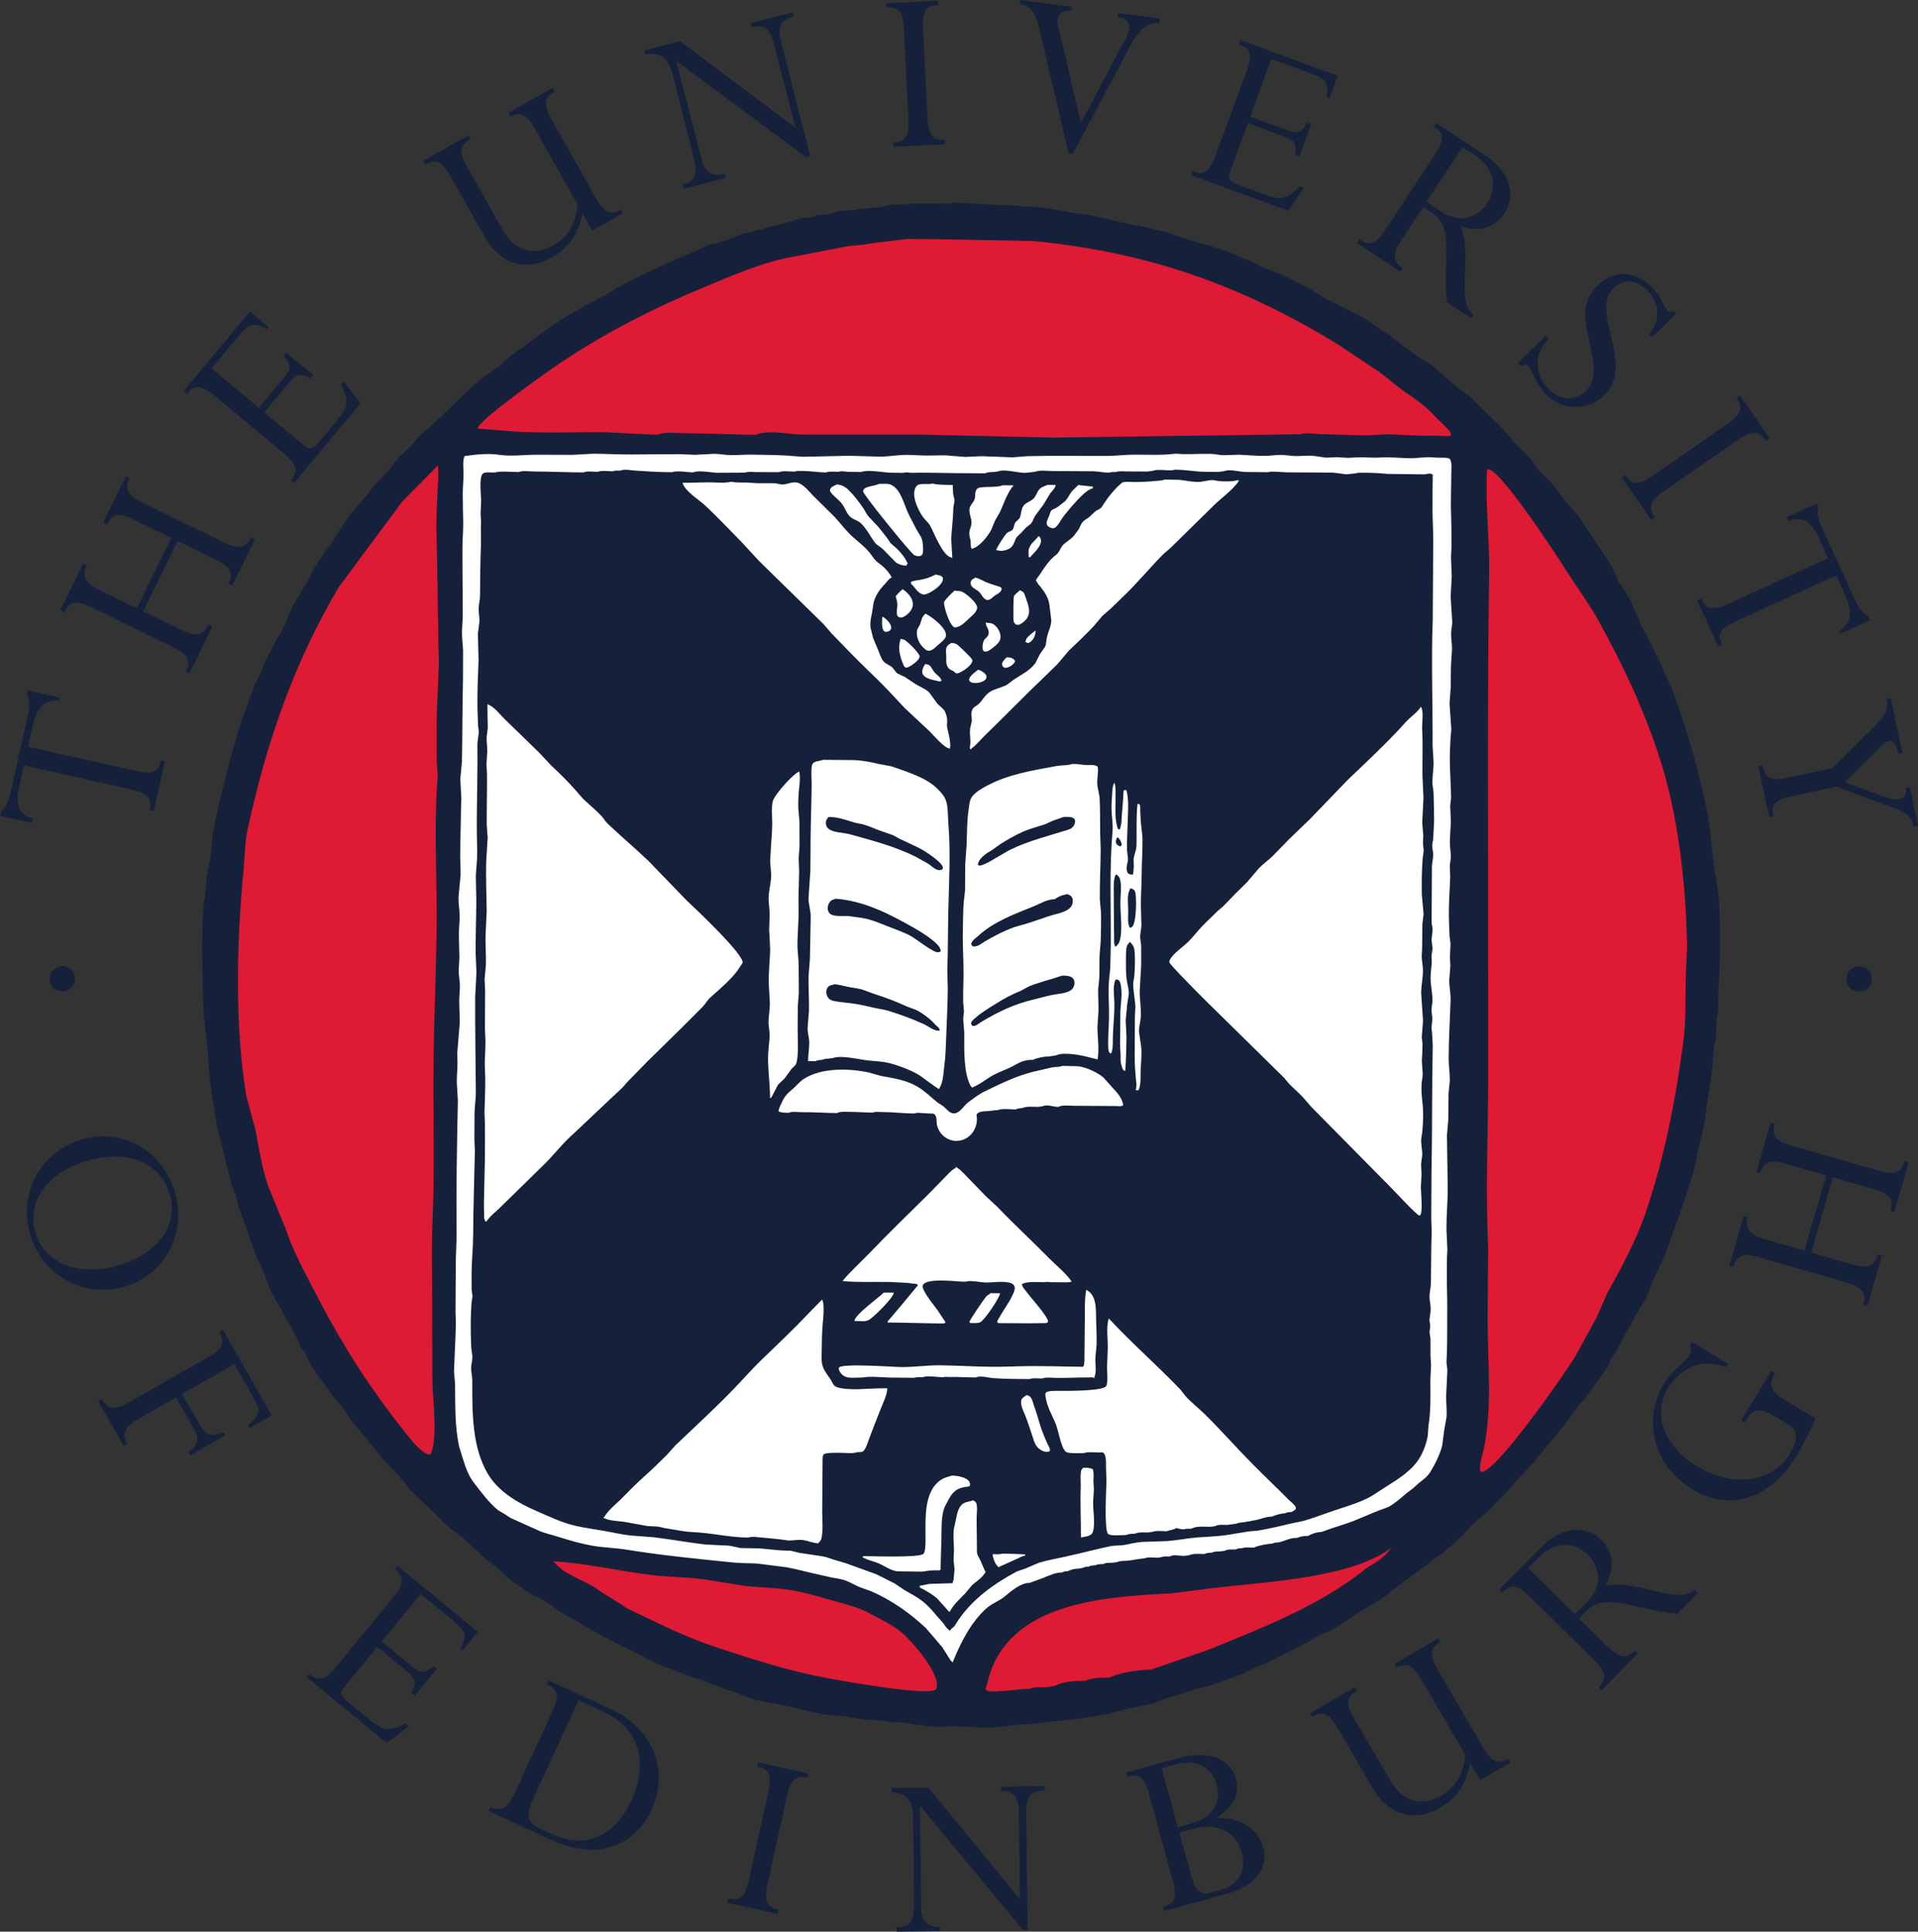 <?xml version="1.0" encoding="UTF-8" standalone="no"?>
<!-- Created with Inkscape (http://www.inkscape.org/) -->

<svg
   xmlns:dc="http://purl.org/dc/elements/1.1/"
   xmlns:cc="http://creativecommons.org/ns#"
   xmlns:rdf="http://www.w3.org/1999/02/22-rdf-syntax-ns#"
   xmlns:svg="http://www.w3.org/2000/svg"
   xmlns="http://www.w3.org/2000/svg"
   xmlns:sodipodi="http://sodipodi.sourceforge.net/DTD/sodipodi-0.dtd"
   xmlns:inkscape="http://www.inkscape.org/namespaces/inkscape"
   id="svg3308"
   version="1.1"
   inkscape:version="0.48.4 r9939"
   width="105.253"
   height="105.99"
   xml:space="preserve"
   sodipodi:docname="UoE_Horizontal Logo_CMYK_v1_160215.eps"><rect width="100%" height="100%" fill="#333333" stroke="none"/><defs
     id="defs3312" /><sodipodi:namedview
     pagecolor="#ffffff"
     bordercolor="#666666"
     borderopacity="1"
     objecttolerance="10"
     gridtolerance="10"
     guidetolerance="10"
     inkscape:pageopacity="0"
     inkscape:pageshadow="2"
     inkscape:window-width="1871"
     inkscape:window-height="1056"
     id="namedview3310"
     showgrid="false"
     fit-margin-top="0"
     fit-margin-left="0"
     fit-margin-right="0"
     fit-margin-bottom="0"
     inkscape:zoom="2.1816808"
     inkscape:cx="167.51025"
     inkscape:cy="0.18103365"
     inkscape:window-x="49"
     inkscape:window-y="24"
     inkscape:window-maximized="1"
     inkscape:current-layer="g3316" /><g
     id="g3316"
     inkscape:groupmode="layer"
     inkscape:label="ink_ext_XXXXXX"
     transform="matrix(1.25,0,0,-1.25,-0.471,106.198)"><path
       inkscape:connector-curvature="0"
       id="path3320"
       style="fill:#15213a;fill-opacity:1;fill-rule:nonzero;stroke:none"
       d="m 6.336,51.119 c 0.741,-0.165 0.976,-0.071 1.094,0.455 L 7.613,51.534 7.126,49.352 6.942,49.393 c 0.099,0.441 0.028,0.726 -0.822,0.916 l -4.695,1.052 -0.2,-0.892 C 1.04,49.641 1.193,49.212 1.825,49.014 l -0.041,-0.183 -1.407,0.316 0.041,0.183 c 0.095,0.068 0.17,0.153 0.246,0.293 0.063,0.133 0.128,0.323 0.186,0.579 l 0.721,3.224 c 0.12,0.537 0.111,0.798 -0.007,1.028 L 1.607,54.648 3.015,54.334 2.989,54.215 C 2.446,54.212 2.035,54.09 1.816,53.111 L 1.607,52.177 6.336,51.119" /><path
       inkscape:connector-curvature="0"
       id="path3322"
       style="fill:#15213a;fill-opacity:1;fill-rule:nonzero;stroke:none"
       d="m 6.668,58.122 1.643,-0.802 c 0.683,-0.332 0.984,-0.271 1.22,0.214 l 0.168,-0.082 -1,-2.05 -0.168,0.083 c 0.213,0.436 0.166,0.715 -0.587,1.083 l -3.533,1.723 C 3.738,58.621 3.443,58.593 3.196,58.087 l -0.168,0.083 1,2.049 0.168,-0.083 C 3.979,59.691 4.055,59.397 4.777,59.044 l 1.613,-0.787 1.506,3.088 -1.613,0.786 C 5.591,62.47 5.311,62.423 5.074,61.938 L 4.906,62.02 5.896,64.048 6.064,63.967 C 5.827,63.482 5.978,63.212 6.651,62.884 L 10.184,61.16 c 0.673,-0.329 0.978,-0.281 1.214,0.204 l 0.168,-0.082 -0.991,-2.029 -0.168,0.082 c 0.218,0.444 0.162,0.706 -0.592,1.072 L 8.175,61.21 6.668,58.122" /><path
       inkscape:connector-curvature="0"
       id="path3324"
       style="fill:#15213a;fill-opacity:1;fill-rule:nonzero;stroke:none"
       d="m 14.127,68.495 -0.12,-0.144 c -0.499,0.244 -0.613,0.211 -1.029,-0.289 L 11.977,66.861 13.711,65.416 c 0.238,-0.198 0.401,-0.191 0.626,0.081 l 0.706,0.845 c 0.591,0.711 0.705,0.916 0.311,1.733 l 0.12,0.144 0.722,-0.974 -2.91,-3.494 -0.144,0.12 c 0.316,0.38 0.339,0.648 -0.304,1.184 l -3.028,2.523 c -0.602,0.501 -0.883,0.507 -1.228,0.092 l -0.145,0.12 2.911,3.494 0.812,-0.677 -0.078,-0.093 c -0.624,0.334 -0.807,0.2 -1.251,-0.333 l -1.164,-1.395 2.074,-1.727 1.127,1.353 c 0.274,0.329 0.321,0.506 -0.037,0.919 l 0.121,0.144 1.176,-0.98" /><path
       inkscape:connector-curvature="0"
       id="path3326"
       style="fill:#15213a;fill-opacity:1;fill-rule:nonzero;stroke:none"
       d="m 25.946,75.603 c -0.182,-0.91 -0.595,-1.523 -1.325,-1.934 -1.333,-0.751 -2.4,-0.113 -2.934,0.837 l -1.525,2.705 c -0.41,0.729 -0.684,0.766 -1.115,0.521 l -0.091,0.164 1.985,1.119 0.092,-0.164 c -0.451,-0.254 -0.541,-0.519 -0.147,-1.22 l 1.568,-2.782 c 0.476,-0.844 1.287,-1.184 2.217,-0.66 0.633,0.357 1.011,0.987 1.06,1.798 l -1.865,3.31 c -0.357,0.634 -0.625,0.773 -1.077,0.544 l -0.092,0.163 1.938,1.092 0.092,-0.163 c -0.461,-0.259 -0.504,-0.562 -0.131,-1.224 l 1.929,-3.425 c 0.406,-0.72 0.693,-0.759 1.116,-0.522 l 0.091,-0.163 -1.352,-0.761 -0.433,0.766" /><path
       inkscape:connector-curvature="0"
       id="path3328"
       style="fill:#15213a;fill-opacity:1;fill-rule:nonzero;stroke:none"
       d="m 35.95,78.099 -0.182,-0.047 -5.67,4.208 -0.021,-0.004 1.099,-4.288 c 0.158,-0.62 0.461,-0.78 1.015,-0.638 l 0.046,-0.182 -1.855,-0.475 -0.047,0.182 c 0.512,0.131 0.716,0.353 0.49,1.239 l -0.916,3.574 c -0.175,0.682 -0.454,1.02 -1.196,0.898 l -0.046,0.18 1.568,0.402 5.037,-3.779 0.021,0.006 -0.915,3.573 c -0.204,0.8 -0.47,0.948 -1.002,0.812 l -0.047,0.181 1.845,0.472 0.046,-0.18 C 34.622,84.078 34.493,83.783 34.677,83.07 l 1.273,-4.971" /><path
       inkscape:connector-curvature="0"
       id="path3330"
       style="fill:#15213a;fill-opacity:1;fill-rule:nonzero;stroke:none"
       d="m 41.094,79.781 c 0.038,-0.77 0.237,-0.991 0.764,-0.965 l 0.009,-0.188 -2.265,-0.113 -0.01,0.188 c 0.517,0.025 0.705,0.234 0.665,1.036 l -0.195,3.926 c -0.039,0.791 -0.226,0.991 -0.764,0.965 l -0.01,0.186 2.266,0.113 0.009,-0.187 C 41.035,84.717 40.86,84.466 40.898,83.707 l 0.196,-3.926" /><path
       inkscape:connector-curvature="0"
       id="path3332"
       style="fill:#15213a;fill-opacity:1;fill-rule:nonzero;stroke:none"
       d="m 47.467,78.199 -0.174,0.023 -1.257,5.332 c -0.194,0.804 -0.307,1.118 -0.894,1.22 l 0.025,0.185 2.271,-0.302 -0.025,-0.186 c -0.447,0.06 -0.697,-0.151 -0.577,-0.668 l 0.991,-4.24 1.969,3.703 c 0.267,0.509 0.214,0.86 -0.353,0.936 l 0.025,0.185 1.822,-0.243 -0.026,-0.196 c -0.469,0.062 -0.866,-0.252 -1.297,-1.06 l -2.5,-4.689" /><path
       inkscape:connector-curvature="0"
       id="path3334"
       style="fill:#15213a;fill-opacity:1;fill-rule:nonzero;stroke:none"
       d="m 57.418,78.077 -0.175,0.064 c 0.061,0.552 -0.009,0.648 -0.619,0.872 l -1.468,0.536 -0.775,-2.119 c -0.107,-0.289 -0.045,-0.441 0.286,-0.562 l 1.035,-0.379 c 0.868,-0.318 1.101,-0.356 1.736,0.291 l 0.176,-0.065 -0.674,-1.007 -4.271,1.563 0.064,0.175 c 0.466,-0.169 0.725,-0.1 1.012,0.685 L 55.1,81.833 c 0.269,0.735 0.179,1.002 -0.329,1.187 l 0.064,0.176 4.271,-1.563 -0.363,-0.992 -0.114,0.041 c 0.103,0.7 -0.084,0.828 -0.735,1.066 l -1.707,0.625 -0.927,-2.534 1.655,-0.606 c 0.403,-0.147 0.584,-0.131 0.852,0.344 l 0.176,-0.064 -0.526,-1.437" /><path
       inkscape:connector-curvature="0"
       id="path3336"
       style="fill:#15213a;fill-opacity:1;fill-rule:nonzero;stroke:none"
       d="m 62.853,75.872 0.423,-0.279 c 0.966,-0.636 0.425,-2.059 0.62,-3.902 l 1.077,-0.709 0.102,0.157 c -0.83,0.64 -0.017,2.595 -0.582,3.878 0.925,-0.279 1.556,0.002 1.938,0.581 0.461,0.699 0.34,1.756 -0.847,2.536 l -2.16,1.425 -0.102,-0.157 c 0.422,-0.279 0.512,-0.523 0.057,-1.213 l -2.173,-3.3 c -0.468,-0.709 -0.745,-0.711 -1.15,-0.443 l -0.102,-0.157 1.895,-1.248 0.103,0.157 c -0.432,0.284 -0.47,0.587 -0.046,1.231 l 0.95,1.443 z m 1.732,2.63 0.552,-0.362 c 0.809,-0.535 1.005,-1.377 0.545,-2.075 -0.399,-0.606 -1.147,-0.984 -2.039,-0.395 l -0.645,0.424 1.587,2.409" /><path
       inkscape:connector-curvature="0"
       id="path3338"
       style="fill:#15213a;fill-opacity:1;fill-rule:nonzero;stroke:none"
       d="m 72.903,70.154 -0.133,0.134 c 0.598,0.726 0.393,1.453 -0.055,1.908 -0.463,0.471 -1.055,0.552 -1.471,0.144 -0.831,-0.819 0.077,-2.182 0.067,-3.458 -0.005,-0.623 -0.21,-0.98 -0.508,-1.273 -0.707,-0.696 -1.843,-0.687 -2.539,0.019 -0.471,0.479 -0.629,1.111 -0.775,1.259 -0.078,0.078 -0.187,0.08 -0.344,0.002 l -0.131,0.135 1.216,1.196 0.13,-0.134 c -0.823,-0.826 -0.426,-1.778 -0.04,-2.171 0.534,-0.541 1.202,-0.593 1.689,-0.115 0.776,0.765 -0.051,2.329 -0.044,3.326 0.004,0.545 0.21,0.964 0.562,1.312 0.691,0.679 1.648,0.648 2.366,-0.081 0.472,-0.478 0.523,-0.876 0.694,-1.049 0.069,-0.07 0.1,-0.071 0.241,0.006 l 0.123,-0.125 -1.05,-1.035" /><path
       inkscape:connector-curvature="0"
       id="path3340"
       style="fill:#15213a;fill-opacity:1;fill-rule:nonzero;stroke:none"
       d="M 73.438,63.405 C 72.804,62.966 72.721,62.68 73.021,62.245 l -0.153,-0.106 -1.292,1.864 0.154,0.106 c 0.294,-0.425 0.57,-0.474 1.23,-0.017 l 3.232,2.24 c 0.651,0.452 0.723,0.715 0.416,1.16 l 0.153,0.106 1.293,-1.865 -0.153,-0.107 c -0.301,0.434 -0.607,0.45 -1.232,0.017 l -3.231,-2.238" /><path
       inkscape:connector-curvature="0"
       id="path3342"
       style="fill:#15213a;fill-opacity:1;fill-rule:nonzero;stroke:none"
       d="M 76.578,57.68 C 75.888,57.363 75.757,57.147 75.982,56.656 l -0.17,-0.078 -0.931,2.031 0.17,0.079 c 0.188,-0.411 0.418,-0.596 1.209,-0.233 l 4.373,2.003 -0.381,0.831 c -0.353,0.772 -0.734,1.021 -1.357,0.796 l -0.078,0.17 1.312,0.601 0.078,-0.169 c -0.034,-0.113 -0.043,-0.225 -0.018,-0.384 0.03,-0.145 0.093,-0.334 0.203,-0.574 l 1.377,-3.003 c 0.229,-0.501 0.395,-0.702 0.627,-0.814 l 0.083,-0.18 -1.312,-0.602 -0.05,0.111 c 0.43,0.331 0.683,0.677 0.266,1.587 l -0.399,0.871 -4.405,-2.019" /><path
       inkscape:connector-curvature="0"
       id="path3344"
       style="fill:#15213a;fill-opacity:1;fill-rule:nonzero;stroke:none"
       d="m 79.066,50.011 c -0.743,-0.16 -0.948,-0.362 -0.835,-0.888 l -0.182,-0.041 -0.482,2.25 0.183,0.041 c 0.102,-0.475 0.258,-0.734 1.141,-0.545 l 1.939,0.416 1.764,1.751 c 0.586,0.576 0.686,0.789 0.605,1.278 l 0.182,0.039 0.516,-2.412 -0.183,-0.04 c -0.145,0.679 -0.399,0.703 -0.722,0.375 l -1.613,-1.617 1.761,-0.648 c 0.548,-0.198 1.006,-0.122 0.895,0.395 l 0.184,0.039 0.361,-1.691 -0.183,-0.04 c -0.134,0.467 -0.297,0.601 -0.91,0.831 l -2.483,0.919 -1.938,-0.414" /><path
       inkscape:connector-curvature="0"
       id="path3346"
       style="fill:#15213a;fill-opacity:1;fill-rule:nonzero;stroke:none"
       d="M 3.975,34.941 C 2.175,34.423 1.176,32.601 1.697,30.791 c 0.52,-1.809 2.338,-2.832 4.138,-2.314 1.767,0.509 2.745,2.324 2.228,4.123 -0.534,1.852 -2.289,2.86 -4.088,2.342 z M 4.232,34.007 C 5.989,34.511 7.424,33.94 7.836,32.511 8.195,31.264 7.418,29.94 5.513,29.391 4.043,28.968 2.364,29.344 1.927,30.869 1.534,32.234 2.465,33.499 4.232,34.007" /><path
       inkscape:connector-curvature="0"
       id="path3348"
       style="fill:#15213a;fill-opacity:1;fill-rule:nonzero;stroke:none"
       d="M 6.488,22.693 C 5.818,22.312 5.711,22.035 5.973,21.575 l -0.162,-0.095 -1.126,1.972 0.164,0.093 c 0.262,-0.459 0.546,-0.513 1.225,-0.124 l 3.413,1.946 c 0.689,0.393 0.779,0.659 0.517,1.118 l 0.161,0.095 2.145,-3.761 -0.976,-0.555 -0.07,0.123 c 0.592,0.516 0.539,0.7 0.199,1.295 L 10.666,25.079 8.371,23.768 9.185,22.343 C 9.42,21.932 9.718,21.9 10.185,22.102 l 0.087,-0.151 -1.54,-0.88 -0.087,0.152 c 0.381,0.244 0.502,0.565 0.282,0.949 L 8.104,23.615 6.488,22.693" /><path
       inkscape:connector-curvature="0"
       id="path3350"
       style="fill:#15213a;fill-opacity:1;fill-rule:nonzero;stroke:none"
       d="m 18.587,10.528 -0.145,0.118 c 0.24,0.502 0.205,0.616 -0.297,1.025 L 16.936,12.666 15.505,10.92 C 15.309,10.681 15.318,10.517 15.591,10.294 L 16.441,9.596 C 17.157,9.01 17.364,8.896 18.176,9.299 l 0.145,-0.118 -0.968,-0.731 -3.516,2.886 0.118,0.143 c 0.384,-0.314 0.651,-0.334 1.182,0.313 l 2.5,3.048 c 0.495,0.604 0.5,0.885 0.082,1.227 l 0.118,0.144 3.517,-2.883 -0.67,-0.817 -0.094,0.075 c 0.329,0.628 0.193,0.81 -0.342,1.25 l -1.405,1.153 -1.711,-2.086 1.362,-1.118 c 0.333,-0.271 0.508,-0.316 0.919,0.045 l 0.145,-0.12 -0.97,-1.182" /><path
       inkscape:connector-curvature="0"
       id="path3352"
       style="fill:#15213a;fill-opacity:1;fill-rule:nonzero;stroke:none"
       d="M 22.974,6.246 C 22.647,5.533 22.365,5.422 21.904,5.633 L 21.827,5.463 24.547,4.209 c 2.25,-1.036 3.773,-0.125 4.436,1.314 0.687,1.49 0.324,3.439 -1.865,4.45 l -2.65,1.219 -0.079,-0.169 c 0.481,-0.222 0.549,-0.52 0.23,-1.209 L 22.974,6.246 z M 25.776,10.323 26.866,9.821 C 28.676,8.988 28.73,7.289 28.098,5.919 27.38,4.359 26.077,3.772 24.658,4.425 L 24.068,4.696 c -0.53,0.245 -0.651,0.507 -0.241,1.398 l 1.949,4.228" /><path
       inkscape:connector-curvature="0"
       id="path3354"
       style="fill:#15213a;fill-opacity:1;fill-rule:nonzero;stroke:none"
       d="M 34.075,2.265 C 33.909,1.511 34.042,1.243 34.558,1.131 L 34.518,0.948 32.303,1.436 32.343,1.619 c 0.505,-0.11 0.742,0.039 0.915,0.825 l 0.846,3.837 c 0.17,0.774 0.043,1.017 -0.484,1.132 L 33.66,7.598 35.874,7.109 35.835,6.927 C 35.318,7.041 35.084,6.845 34.92,6.102 L 34.075,2.265" /><path
       inkscape:connector-curvature="0"
       id="path3356"
       style="fill:#15213a;fill-opacity:1;fill-rule:nonzero;stroke:none"
       d="M 45.484,0.229 45.298,0.227 40.79,5.663 40.767,5.66 40.816,1.234 c 0.007,-0.638 0.263,-0.866 0.836,-0.86 l 0.002,-0.188 -1.916,-0.02 -0.002,0.186 c 0.528,0.006 0.78,0.174 0.77,1.089 l -0.041,3.688 C 40.457,5.834 40.266,6.227 39.516,6.286 l -0.002,0.188 1.619,0.018 3.995,-4.868 0.023,0.001 -0.041,3.688 c -0.009,0.827 -0.232,1.031 -0.782,1.025 l -0.002,0.188 1.905,0.021 0.002,-0.188 c -0.617,-0.009 -0.812,-0.262 -0.804,-1 l 0.056,-5.131" /><path
       inkscape:connector-curvature="0"
       id="path3358"
       style="fill:#15213a;fill-opacity:1;fill-rule:nonzero;stroke:none"
       d="m 52.151,4.519 0.574,0.158 c 1.071,0.294 1.918,-0.123 2.163,-1.016 0.246,-0.891 -0.225,-1.466 -0.841,-1.634 L 53.548,1.887 C 53.071,1.756 52.866,1.918 52.641,2.736 L 52.151,4.519 z M 51.863,2.408 C 52.068,1.664 51.949,1.391 51.44,1.252 l 0.049,-0.182 2.803,0.773 c 1.147,0.314 1.796,1.111 1.544,2.023 -0.225,0.818 -1.054,1.345 -2.041,1.277 l -0.005,0.022 c 0.762,0.507 1.025,1.045 0.842,1.716 -0.214,0.774 -1.058,1.308 -2.522,0.903 l -2.293,-0.63 0.05,-0.179 c 0.51,0.139 0.744,-0.003 0.956,-0.779 L 51.863,2.408 z m 0.223,2.343 -0.71,2.582 0.605,0.166 C 52.969,7.77 53.586,7.358 53.796,6.593 54.006,5.828 53.604,5.17 52.712,4.925 L 52.086,4.751" /><path
       inkscape:connector-curvature="0"
       id="path3360"
       style="fill:#15213a;fill-opacity:1;fill-rule:nonzero;stroke:none"
       d="M 64.916,7.571 C 64.748,6.657 64.344,6.038 63.622,5.618 62.3,4.845 61.223,5.467 60.674,6.407 l -1.566,2.682 c -0.421,0.722 -0.695,0.753 -1.123,0.504 l -0.095,0.161 1.968,1.149 0.095,-0.162 C 59.507,10.481 59.419,10.214 59.825,9.52 l 1.61,-2.757 c 0.489,-0.837 1.304,-1.164 2.226,-0.627 0.628,0.366 0.997,1.003 1.032,1.815 l -1.916,3.28 c -0.365,0.628 -0.635,0.763 -1.083,0.526 l -0.095,0.162 1.92,1.12 0.095,-0.16 C 63.157,12.612 63.118,12.31 63.501,11.655 l 1.982,-3.396 c 0.415,-0.714 0.703,-0.75 1.121,-0.504 L 66.699,7.594 65.36,6.81 64.916,7.571" /><path
       inkscape:connector-curvature="0"
       id="path3362"
       style="fill:#15213a;fill-opacity:1;fill-rule:nonzero;stroke:none"
       d="m 69.703,13.909 0.356,0.362 c 0.812,0.822 2.103,0.014 3.95,-0.152 l 0.904,0.916 -0.133,0.133 c -0.79,-0.692 -2.55,0.489 -3.918,0.181 0.454,0.854 0.301,1.53 -0.192,2.017 -0.596,0.588 -1.656,0.674 -2.654,-0.337 l -1.817,-1.843 0.133,-0.132 c 0.356,0.36 0.612,0.401 1.2,-0.178 L 70.346,12.1 c 0.605,-0.596 0.552,-0.868 0.211,-1.213 l 0.133,-0.132 1.593,1.616 -0.134,0.13 c -0.363,-0.367 -0.666,-0.346 -1.215,0.196 l -1.232,1.212 z m -2.242,2.213 0.464,0.47 c 0.68,0.69 1.544,0.718 2.141,0.13 0.517,-0.51 0.741,-1.317 -0.008,-2.078 l -0.542,-0.55 -2.054,2.028" /><path
       inkscape:connector-curvature="0"
       id="path3364"
       style="fill:#15213a;fill-opacity:1;fill-rule:nonzero;stroke:none"
       d="m 80.068,22.693 c -0.099,-0.353 -0.637,-1.342 -0.786,-1.586 -1.444,-2.37 -3.353,-2.289 -4.595,-1.533 -1.909,1.161 -2.099,3.264 -1.291,4.589 0.463,0.762 0.895,0.898 1.148,1.313 0.102,0.169 0.102,0.272 0.004,0.409 l 0.104,0.171 1.589,-0.969 -0.092,-0.15 c -1.112,0.483 -2.1,-0.166 -2.546,-0.9 -0.676,-1.109 -0.217,-2.535 1.26,-3.435 1.58,-0.964 3.319,-0.734 4.097,0.546 0.235,0.387 0.456,0.959 -0.024,1.253 l -0.583,0.354 c -0.657,0.4 -0.985,0.394 -1.254,-0.047 l -0.126,-0.207 -0.16,0.098 1.33,2.181 0.159,-0.097 c -0.32,-0.528 -0.152,-0.823 0.318,-1.108 l 1.449,-0.882" /><path
       inkscape:connector-curvature="0"
       id="path3366"
       style="fill:#15213a;fill-opacity:1;fill-rule:nonzero;stroke:none"
       d="m 79.891,29.973 1.756,-0.506 c 0.73,-0.211 1.015,-0.097 1.164,0.421 l 0.18,-0.052 -0.632,-2.188 -0.18,0.051 c 0.134,0.465 0.039,0.733 -0.764,0.966 l -3.776,1.088 c -0.72,0.207 -1.006,0.131 -1.162,-0.409 l -0.18,0.051 0.632,2.189 0.18,-0.051 c -0.138,-0.476 -0.011,-0.752 0.76,-0.975 l 1.725,-0.498 0.952,3.3 -1.725,0.499 c -0.741,0.212 -1.009,0.12 -1.158,-0.398 l -0.179,0.051 0.625,2.17 0.18,-0.053 c -0.15,-0.518 0.045,-0.759 0.764,-0.966 l 3.777,-1.09 c 0.72,-0.207 1.012,-0.109 1.161,0.409 l 0.18,-0.051 -0.627,-2.168 -0.18,0.051 c 0.138,0.477 0.037,0.723 -0.767,0.954 l -1.755,0.508 -0.953,-3.303" /><path
       inkscape:connector-curvature="0"
       id="path3368"
       style="fill:#15213a;fill-opacity:1;fill-rule:nonzero;stroke:none"
       d="M 3.669,41.991 C 3.668,41.684 3.418,41.436 3.11,41.439 c -0.306,0 -0.554,0.252 -0.552,0.556 0.002,0.309 0.252,0.555 0.558,0.554 0.307,-0.004 0.554,-0.252 0.553,-0.558" /><path
       inkscape:connector-curvature="0"
       id="path3370"
       style="fill:#15213a;fill-opacity:1;fill-rule:nonzero;stroke:none"
       d="m 82.55,41.979 c -0.003,-0.306 -0.253,-0.554 -0.56,-0.551 -0.307,8e-4 -0.553,0.251 -0.552,0.558 0.002,0.307 0.252,0.554 0.558,0.553 0.307,-0.003 0.555,-0.252 0.554,-0.559" /><path
       inkscape:connector-curvature="0"
       id="path3372"
       style="fill:#15213a;fill-opacity:1;fill-rule:nonzero;stroke:none"
       d="m 58.728,13.35 c 0.444,0.231 0.85,0.539 1.278,0.806 0.364,0.218 0.727,0.442 1.09,0.664 0.326,0.243 0.624,0.52 0.96,0.75 0.35,0.255 0.698,0.51 1.048,0.762 0.074,0.07 0.147,0.142 0.219,0.212 0.082,0.043 0.165,0.09 0.245,0.138 0.298,0.226 0.602,0.495 0.879,0.754 0.225,0.207 0.391,0.443 0.626,0.653 0.233,0.212 0.49,0.403 0.729,0.614 0.099,0.091 0.153,0.192 0.242,0.282 0.193,0.187 0.393,0.367 0.568,0.569 0.12,0.15 0.243,0.3 0.368,0.448 0.435,0.418 0.83,0.877 1.194,1.345 0.296,0.352 0.592,0.709 0.886,1.06 0.195,0.274 0.391,0.551 0.583,0.825 0.102,0.109 0.204,0.219 0.308,0.328 0.316,0.442 0.634,0.885 0.951,1.33 0.094,0.152 0.15,0.308 0.237,0.464 0.072,0.102 0.142,0.205 0.212,0.302 0.062,0.129 0.12,0.259 0.182,0.388 0.215,0.367 0.416,0.735 0.616,1.106 0.167,0.285 0.336,0.57 0.502,0.858 0.139,0.289 0.227,0.594 0.356,0.885 0.146,0.305 0.289,0.611 0.434,0.915 0.487,1.315 0.969,2.632 1.359,3.989 0.03,0.16 0.058,0.325 0.087,0.485 0.106,0.497 0.242,1.009 0.341,1.516 0.03,0.261 0.059,0.523 0.089,0.784 0.071,0.424 0.157,0.882 0.216,1.313 0.028,0.346 0.055,0.698 0.082,1.046 0.026,0.136 0.051,0.271 0.08,0.409 0.014,0.291 0.031,0.582 0.048,0.873 0.016,0.147 0.06,0.284 0.068,0.437 -4e-4,0.203 -0.006,0.408 -0.009,0.611 0.091,1.317 0.115,2.748 0.044,4.052 -0.041,0.68 -0.199,1.35 -0.268,2.013 -0.078,0.704 -0.131,1.399 -0.272,2.068 -0.388,1.841 -0.9,3.648 -1.549,5.368 -0.093,0.248 -0.236,0.475 -0.338,0.717 -0.211,0.511 -0.449,0.986 -0.696,1.473 -0.081,0.14 -0.161,0.279 -0.242,0.419 -0.201,0.426 -0.342,0.888 -0.566,1.302 -0.14,0.256 -0.304,0.473 -0.466,0.718 -0.124,0.266 -0.251,0.531 -0.375,0.798 -0.466,0.724 -0.949,1.434 -1.434,2.144 -0.184,0.214 -0.368,0.426 -0.551,0.639 -0.204,0.263 -0.407,0.527 -0.611,0.79 -0.195,0.197 -0.41,0.361 -0.584,0.581 -0.099,0.125 -0.156,0.257 -0.261,0.384 -0.152,0.167 -0.305,0.335 -0.459,0.5 -0.091,0.084 -0.183,0.167 -0.273,0.252 -0.233,0.264 -0.45,0.536 -0.691,0.795 -0.211,0.197 -0.42,0.395 -0.629,0.593 -0.204,0.204 -0.405,0.409 -0.609,0.615 -0.279,0.217 -0.561,0.433 -0.842,0.648 -0.287,0.255 -0.579,0.505 -0.868,0.76 -0.192,0.144 -0.399,0.245 -0.594,0.374 -0.246,0.181 -0.497,0.362 -0.747,0.541 -0.188,0.132 -0.347,0.277 -0.527,0.425 -0.135,0.081 -0.269,0.165 -0.403,0.248 -0.181,0.128 -0.36,0.255 -0.543,0.384 -0.595,0.364 -1.232,0.64 -1.85,0.959 -0.225,0.14 -0.45,0.283 -0.673,0.425 -0.391,0.195 -0.778,0.391 -1.165,0.587 -0.318,0.152 -0.648,0.263 -0.974,0.39 -0.159,0.089 -0.32,0.176 -0.478,0.265 -0.123,0.044 -0.248,0.086 -0.371,0.13 -0.195,0.086 -0.39,0.175 -0.586,0.261 -0.611,0.223 -1.252,0.381 -1.885,0.576 -0.297,0.09 -0.609,0.212 -0.91,0.3 -0.661,0.193 -1.318,0.294 -2.002,0.448 -0.437,0.1 -0.896,0.226 -1.342,0.302 -0.289,0.041 -0.582,0.079 -0.868,0.119 -0.482,0.1 -1.019,0.186 -1.522,0.247 -0.191,0.004 -0.386,0.009 -0.581,0.016 -0.133,0.019 -0.27,0.035 -0.407,0.054 -0.262,0.004 -0.524,0.008 -0.788,0.013 -0.59,0.041 -1.214,0.089 -1.835,0.093 -0.241,-0.07 -0.579,-0.028 -0.846,-0.027 -0.32,0 -0.64,-0.001 -0.961,-0.001 -0.088,-0.015 -0.175,-0.029 -0.263,-0.043 -0.223,-0.006 -0.446,-0.012 -0.669,-0.017 -0.118,-0.028 -0.236,-0.057 -0.355,-0.085 -0.115,-0.015 -0.231,-0.028 -0.346,-0.043 -0.111,0 -0.225,0.01 -0.321,-0.028 -0.066,-0.01 -0.135,-0.019 -0.202,-0.028 -0.144,0 -0.296,0.005 -0.409,-0.055 -0.313,0.001 -0.778,-0.039 -1.02,-0.17 -0.067,-0.009 -0.136,-0.018 -0.203,-0.028 -0.198,0.003 -0.461,-0.023 -0.614,-0.113 -0.514,0.004 -0.94,-0.215 -1.406,-0.326 -0.248,-0.059 -0.543,-0.086 -0.755,-0.215 -0.203,0.001 -0.423,-0.05 -0.584,-0.142 -0.325,0.002 -0.606,-0.187 -0.884,-0.294 -0.164,-0.063 -0.369,-0.067 -0.516,-0.165 -0.325,0.001 -0.612,-0.187 -0.88,-0.307 -0.185,-0.079 -0.371,-0.155 -0.555,-0.234 -1.001,-0.42 -1.979,-0.899 -2.941,-1.4 -0.162,-0.105 -0.325,-0.209 -0.487,-0.311 -1.153,-0.583 -2.292,-1.224 -3.311,-2.054 -0.301,-0.216 -0.602,-0.431 -0.902,-0.646 -0.157,-0.141 -0.316,-0.284 -0.472,-0.424 -0.293,-0.216 -0.599,-0.4 -0.883,-0.637 -0.579,-0.491 -1.125,-1.04 -1.663,-1.572 -0.33,-0.299 -0.662,-0.6 -0.993,-0.899 C 18.656,65.662 18.543,65.532 18.432,65.401 18.281,65.261 18.129,65.121 17.98,64.982 17.742,64.739 17.576,64.448 17.346,64.211 17.147,64.009 16.948,63.82 16.768,63.596 16.687,63.484 16.601,63.371 16.52,63.261 16.172,62.87 15.832,62.484 15.532,62.062 15.326,61.742 15.12,61.42 14.915,61.098 14.617,60.717 14.282,60.224 14.054,59.805 13.986,59.668 13.918,59.532 13.851,59.395 13.651,59.062 13.451,58.73 13.25,58.4 13.077,58.053 12.959,57.682 12.785,57.334 12.704,57.2 12.624,57.066 12.544,56.931 12.375,56.618 12.232,56.305 12.052,55.995 11.97,55.795 11.887,55.593 11.805,55.391 11.704,55.185 11.606,54.977 11.507,54.77 11.427,54.532 11.344,54.294 11.264,54.056 11.166,53.801 11.068,53.545 10.969,53.288 10.475,51.693 10.061,50.09 9.722,48.4 9.693,48.081 9.665,47.763 9.637,47.443 9.592,47.074 9.466,46.673 9.435,46.306 9.41,46.022 9.421,45.698 9.341,45.432 9.321,45.208 9.3,44.984 9.28,44.764 9.229,43.394 9.266,42.093 9.301,40.77 c 0.018,-0.636 0.143,-1.272 0.198,-1.897 0.014,-0.271 0.027,-0.541 0.041,-0.815 0.087,-0.853 0.232,-1.717 0.365,-2.564 0.062,-0.216 0.121,-0.431 0.181,-0.648 0.143,-0.668 0.292,-1.315 0.486,-1.957 0.056,-0.145 0.113,-0.291 0.17,-0.437 0.035,-0.154 0.074,-0.305 0.109,-0.459 0.252,-0.709 0.504,-1.42 0.755,-2.126 0.125,-0.266 0.25,-0.535 0.373,-0.802 0.072,-0.176 0.109,-0.374 0.185,-0.548 0.192,-0.454 0.473,-0.861 0.703,-1.298 0.181,-0.356 0.397,-0.697 0.576,-1.054 0.052,-0.127 0.105,-0.256 0.157,-0.385 0.062,-0.079 0.125,-0.152 0.188,-0.23 0.069,-0.15 0.137,-0.298 0.206,-0.448 0.17,-0.298 0.375,-0.586 0.591,-0.86 0.128,-0.163 0.234,-0.347 0.364,-0.511 0.175,-0.221 0.372,-0.423 0.536,-0.649 0.126,-0.188 0.252,-0.373 0.38,-0.56 0.238,-0.285 0.476,-0.571 0.716,-0.852 0.198,-0.25 0.395,-0.5 0.591,-0.75 0.248,-0.259 0.494,-0.516 0.741,-0.773 0.202,-0.236 0.378,-0.513 0.611,-0.728 0.333,-0.305 0.66,-0.617 0.968,-0.927 0.165,-0.166 0.329,-0.333 0.492,-0.496 0.27,-0.235 0.585,-0.403 0.844,-0.649 0.25,-0.243 0.502,-0.485 0.755,-0.728 0.183,-0.14 0.366,-0.281 0.547,-0.42 0.225,-0.193 0.417,-0.416 0.661,-0.588 0.293,-0.199 0.567,-0.432 0.873,-0.608 0.202,-0.117 0.419,-0.177 0.613,-0.307 0.227,-0.16 0.454,-0.32 0.68,-0.48 0.222,-0.146 0.476,-0.261 0.704,-0.4 0.859,-0.527 1.727,-0.981 2.631,-1.413 0.397,-0.192 0.772,-0.436 1.197,-0.581 0.39,-0.152 0.778,-0.303 1.168,-0.453 0.142,-0.04 0.286,-0.083 0.426,-0.122 0.383,-0.146 0.764,-0.293 1.146,-0.441 0.102,-0.03 0.205,-0.061 0.309,-0.091 0.329,-0.129 0.657,-0.28 1.001,-0.375 0.416,-0.082 0.831,-0.16 1.246,-0.242 0.619,-0.129 1.266,-0.321 1.897,-0.418 0.231,-0.02 0.462,-0.04 0.696,-0.056 0.306,-0.039 0.614,-0.112 0.933,-0.141 0.242,-0.013 0.482,-0.031 0.725,-0.046 0.158,-0.023 0.314,-0.048 0.47,-0.073 0.165,-0.006 0.33,-0.012 0.494,-0.016 0.38,-0.055 0.757,-0.114 1.136,-0.171 0.194,-0.01 0.389,-0.018 0.583,-0.025 0.117,0.014 0.234,0.027 0.351,0.039 0.346,-0.002 0.759,-0.039 1.106,-0.056 0.222,-0.005 0.43,0.011 0.641,0 0.436,-0.022 0.851,0.064 1.256,0.123 0.183,0.008 0.368,0.014 0.55,0.02 0.249,0.03 0.515,0.073 0.76,0.093 0.903,0.083 1.776,0.185 2.651,0.356 0.293,0.078 0.587,0.154 0.88,0.232 0.367,0.073 0.735,0.151 1.102,0.225 0.192,0.055 0.361,0.15 0.541,0.223 0.3,0.089 0.598,0.176 0.898,0.266 0.128,0.047 0.255,0.09 0.383,0.137 0.217,0.059 0.413,0.082 0.629,0.148 0.441,0.152 0.88,0.309 1.325,0.464 0.261,0.128 0.525,0.249 0.787,0.373 0.256,0.099 0.511,0.215 0.756,0.329 0.071,0.042 0.139,0.087 0.21,0.129 0.265,0.125 0.541,0.25 0.799,0.384 0.3,0.172 0.6,0.339 0.901,0.512 0.154,0.078 0.325,0.123 0.478,0.203" /><path
       inkscape:connector-curvature="0"
       id="path3374"
       style="fill:#ffffff;fill-opacity:1;fill-rule:nonzero;stroke:none"
       d="m 42.206,11.993 c -0.01,0 -0.02,0 -0.03,0 0,0.011 0,0.02 0,0.03 -0.045,0 -0.067,0.056 -0.092,0.087 -0.113,0.18 -0.226,0.359 -0.339,0.539 -0.235,0.274 -0.473,0.551 -0.709,0.829 -0.707,0.672 -1.536,1.248 -2.404,1.624 -0.179,0.064 -0.36,0.132 -0.539,0.196 -0.2,0.087 -0.384,0.202 -0.591,0.278 -0.194,0.072 -0.402,0.096 -0.609,0.134 -0.209,0.04 -0.425,0.098 -0.64,0.146 -0.445,0.089 -0.893,0.224 -1.343,0.304 -0.437,0.055 -0.872,0.107 -1.309,0.165 -0.348,0.018 -0.682,0.012 -1.018,0.043 -1.578,0.16 -3.139,0.313 -4.665,0.559 -0.52,0.088 -1.028,0.09 -1.538,0.18 -0.505,0.089 -1.014,0.236 -1.495,0.39 -0.267,0.084 -0.54,0.146 -0.798,0.244 -0.254,0.113 -0.507,0.227 -0.76,0.343 -0.175,0.08 -0.35,0.159 -0.525,0.235 -0.12,0.078 -0.243,0.157 -0.367,0.236 -0.058,0.032 -0.117,0.062 -0.176,0.097 -0.416,0.334 -0.745,0.795 -1.065,1.202 -0.246,0.314 -0.376,0.68 -0.493,1.059 -0.056,0.188 -0.114,0.375 -0.172,0.563 -0.185,0.872 -0.166,1.784 -0.175,2.737 -0.014,0.185 -0.032,0.369 -0.047,0.556 0.025,0.707 0.07,1.427 0.084,2.127 -0.005,0.154 -0.01,0.309 -0.017,0.466 0.004,0.707 0.007,1.417 0.012,2.126 0.003,0.466 0.039,0.926 0.035,1.369 -0.019,1.911 0.015,3.843 0.057,5.771 -0.016,0.271 -0.03,0.543 -0.047,0.818 -0.003,0.3 0.031,0.586 0.031,0.872 -0.005,0.136 -0.009,0.274 -0.012,0.411 0.036,0.434 0.073,0.873 0.109,1.309 0.008,0.34 -0.022,0.672 -0.022,0.99 0.002,0.239 0.038,0.482 0.028,0.73 -0.009,0.201 -0.055,0.39 -0.05,0.612 0.011,0.184 0.022,0.37 0.031,0.553 -0.004,0.371 -0.029,0.775 -0.021,1.166 0.005,0.225 0.037,0.463 0.031,0.7 -0.007,0.259 -0.057,0.516 -0.05,0.787 0.031,0.319 0.06,0.64 0.09,0.96 0.008,0.313 -0.018,0.614 -0.017,0.905 0.004,0.653 0.032,1.359 0.036,2.039 0.005,0.137 0.013,0.272 0.016,0.408 -0.014,0.291 -0.03,0.584 -0.046,0.875 0.023,0.252 0.046,0.505 0.071,0.758 0.023,1.213 0.019,2.461 0.046,3.644 0.002,0.407 0.002,0.815 0.004,1.223 -0.012,0.288 -0.054,0.569 -0.048,0.874 0.01,0.195 0.02,0.39 0.032,0.583 0.006,1.022 -0.018,2.048 -0.012,3.089 0.003,0.378 0.036,0.718 0.034,1.08 -0.006,0.409 -0.022,0.851 -0.02,1.282 0.002,0.28 0.032,0.553 0.034,0.845 0.001,0.232 -0.044,0.559 0.032,0.757 0.002,0.058 0.07,0.049 0.118,0.054 0.419,0.059 0.947,0.113 1.397,0.044 0.554,-0.085 1.113,0.005 1.692,0.001 0.514,-0.004 1.028,-0.004 1.544,-0.005 0.311,0.017 0.621,0.033 0.934,0.05 0.58,-0.004 1.119,-0.039 1.688,-0.034 0.682,0.005 1.421,0.016 2.13,0.013 0.202,-0.009 0.406,-0.02 0.611,-0.028 0.289,0.016 0.582,0.029 0.875,0.045 0.242,-0.005 0.47,-0.056 0.728,-0.058 0.327,-0.002 0.623,0.029 0.93,0.021 0.479,-0.009 0.993,-0.011 1.489,-0.039 0.232,-0.019 0.465,-0.036 0.697,-0.054 0.686,0.007 1.4,0.035 2.071,0.043 0.458,-0.013 0.914,-0.025 1.369,-0.038 0.387,0.005 0.77,0.079 1.165,0.077 0.277,-0.002 0.583,-0.028 0.875,-0.029 0.263,0.004 0.524,0.009 0.786,0.011 0.301,-0.023 0.603,-0.047 0.904,-0.072 0.233,0.011 0.467,0.022 0.699,0.033 0.458,-0.017 0.912,-0.033 1.369,-0.051 0.215,0.018 0.429,0.034 0.641,0.051 1.244,0.032 2.416,8e-4 3.672,0.013 0.275,0.016 0.546,0.034 0.817,0.05 0.561,0.015 1.153,-0.024 1.69,0.015 0.119,0.01 0.234,0.023 0.351,0.032 0.467,-0.046 1.013,0.004 1.515,-0.008 0.208,-0.003 0.38,-0.054 0.582,-0.059 0.223,0.008 0.448,0.013 0.67,0.021 0.359,-0.013 0.775,-0.056 1.137,-0.051 0.252,8e-4 0.495,0.05 0.761,0.042 0.185,-0.016 0.367,-0.033 0.553,-0.05 0.257,-0.005 0.549,0.032 0.815,0.011 0.184,-0.029 0.368,-0.055 0.555,-0.081 0.154,0.005 0.31,0.013 0.466,0.02 0.164,-0.011 0.329,-0.019 0.496,-0.028 0.165,0.006 0.329,0.016 0.493,0.025 0.313,0.004 0.612,-0.033 0.903,-0.012 0.475,0.036 0.942,-0.035 1.429,-0.03 0.233,0.014 0.465,0.03 0.698,0.047 0.157,-0.009 0.311,-0.017 0.468,-0.025 0.146,-0.002 0.33,0.017 0.453,-0.033 0.01,-0.008 0.021,-0.018 0.034,-0.026 0.103,-0.153 0.064,-0.438 0.062,-0.645 -0.004,-0.666 -0.033,-1.31 -0.005,-1.952 0.015,-0.406 0.01,-0.872 0.014,-1.282 -0.008,-0.136 -0.014,-0.273 -0.022,-0.407 0.01,-0.293 0.023,-0.582 0.033,-0.874 -0.015,-0.292 -0.031,-0.583 -0.049,-0.877 0.024,-0.378 0.049,-0.759 0.073,-1.136 -0.018,-0.143 -0.034,-0.292 -0.051,-0.437 -0.01,-0.254 0.041,-0.484 0.039,-0.73 -0.016,-0.252 -0.032,-0.504 -0.047,-0.757 -0.002,-0.311 -0.007,-0.622 -0.011,-0.932 -0.016,-0.234 -0.035,-0.467 -0.051,-0.699 0.027,-0.38 0.055,-0.759 0.078,-1.136 -0.01,-0.137 -0.021,-0.274 -0.035,-0.41 -0.011,-0.315 -0.035,-0.631 -0.031,-0.933 0.005,-0.539 0.05,-1.141 0.056,-1.66 -0.013,-0.118 -0.027,-0.234 -0.039,-0.351 0.01,-0.242 0.02,-0.482 0.029,-0.725 -0.014,-0.281 -0.041,-0.598 -0.043,-0.907 0,-0.225 0.048,-0.421 0.043,-0.641 -0.014,-0.116 -0.029,-0.234 -0.046,-0.35 0.007,-0.154 0.014,-0.31 0.017,-0.464 -0.013,-0.585 -0.066,-1.151 -0.059,-1.751 0.01,-0.29 0.018,-0.582 0.029,-0.874 0.014,-0.117 0.027,-0.232 0.045,-0.35 -0.007,-0.195 -0.019,-0.388 -0.027,-0.583 0.006,-0.125 0.014,-0.252 0.02,-0.377 -0.018,-0.214 -0.034,-0.427 -0.051,-0.641 0.002,-0.29 0.072,-0.595 0.06,-0.903 -0.031,-0.853 -0.079,-1.658 -0.084,-2.507 -0.002,-0.344 0.053,-0.65 0.051,-0.991 -0.017,-0.185 -0.037,-0.37 -0.055,-0.553 -0.004,-0.399 -0.007,-0.798 -0.014,-1.195 -0.02,-0.214 -0.04,-0.427 -0.057,-0.641 0.01,-0.807 0.021,-1.612 0.034,-2.418 -0.004,-0.561 -0.061,-1.157 -0.056,-1.72 0.014,-0.302 0.029,-0.602 0.041,-0.906 -0.006,-0.117 -0.014,-0.232 -0.019,-0.35 -0.002,-0.212 -0.004,-0.425 -0.006,-0.641 -0.004,-0.52 0.021,-1.044 0.019,-1.543 -0.004,-0.605 0.002,-1.257 -0.012,-1.894 -0.008,-0.177 -0.016,-0.348 -0.021,-0.524 0.012,-0.108 0.025,-0.214 0.039,-0.321 -0.018,-0.371 -0.037,-0.74 -0.053,-1.107 -0.008,-0.311 0.037,-0.641 0.016,-0.961 -0.035,-0.195 -0.072,-0.391 -0.105,-0.588 -0.028,-0.211 -0.055,-0.421 -0.08,-0.634 -0.075,-0.361 -0.339,-0.882 -0.53,-1.19 -0.166,-0.266 -0.444,-0.411 -0.657,-0.625 -0.129,-0.125 -0.274,-0.209 -0.408,-0.321 -0.249,-0.213 -0.496,-0.437 -0.778,-0.587 -0.18,-0.067 -0.36,-0.134 -0.539,-0.201 -0.364,-0.148 -0.728,-0.312 -1.1,-0.454 -0.342,-0.129 -0.705,-0.224 -1.046,-0.352 -0.083,-0.031 -0.172,-0.062 -0.258,-0.091 -0.188,8e-4 -0.44,-0.085 -0.586,-0.173 -0.163,0.002 -0.334,-0.018 -0.465,-0.085 -0.248,0.003 -0.424,-0.069 -0.625,-0.143 -0.063,-0.019 -0.127,-0.038 -0.191,-0.056 -0.102,0 -0.216,-0.011 -0.295,-0.056 -0.193,8e-4 -0.643,-0.089 -0.787,-0.171 -0.171,0 -0.38,0.031 -0.524,-0.027 -0.101,0 -0.215,-0.012 -0.294,-0.057 -0.156,0.002 -0.342,0.019 -0.467,-0.056 -0.076,-0.009 -0.156,-0.019 -0.233,-0.029 -0.123,0 -0.253,-0.004 -0.35,-0.056 -0.108,0 -0.233,-0.013 -0.32,-0.057 -0.203,0.002 -0.507,0.033 -0.671,-0.057 -0.077,-0.008 -0.155,-0.016 -0.232,-0.025 -0.198,0.003 -0.444,0.073 -0.613,-0.027 -0.116,0.002 -0.255,0.018 -0.35,-0.025 -0.059,-0.012 -0.116,-0.019 -0.174,-0.027 -0.187,0 -0.425,0.035 -0.583,-0.027 -0.078,-0.011 -0.156,-0.019 -0.233,-0.029 -0.059,-0.01 -0.118,-0.019 -0.175,-0.027 -0.059,-0.012 -0.118,-0.021 -0.174,-0.029 -0.089,-0.01 -0.177,-0.018 -0.265,-0.029 -0.121,0.002 -0.255,-0.004 -0.35,-0.055 -0.079,-0.008 -0.155,-0.02 -0.234,-0.027 -0.131,0 -0.28,0.004 -0.38,-0.058 -0.124,0 -0.255,-8e-4 -0.348,-0.056 -0.1,0 -0.217,-0.012 -0.291,-0.054 -0.093,0 -0.192,-0.016 -0.264,-0.059 -0.057,-0.009 -0.116,-0.017 -0.174,-0.03 -0.149,0.002 -0.348,-0.043 -0.468,-0.11 -0.095,0 -0.19,-0.017 -0.263,-0.06 -0.304,0.002 -0.568,-0.136 -0.825,-0.237 -0.2,-0.073 -0.402,-0.146 -0.602,-0.22 -0.391,0.002 -0.805,-0.359 -1.094,-0.598 -0.252,-0.207 -0.578,-0.309 -0.826,-0.543 -0.692,-0.641 -1.109,-1.504 -1.452,-2.338" /><path
       inkscape:connector-curvature="0"
       id="path3376"
       style="fill:#15213a;fill-opacity:1;fill-rule:nonzero;stroke:none"
       d="m 45.455,16.134 c 0.179,0.075 0.358,0.151 0.539,0.227 0.354,0.105 0.727,0.173 1.102,0.254 0.7,0.151 1.378,0.335 2.079,0.482 0.174,0.011 0.344,0.023 0.517,0.034 0.272,0.05 0.536,0.117 0.821,0.142 0.368,0.014 0.738,0.025 1.107,0.037 0.444,0.033 0.895,0.129 1.343,0.161 0.401,0.029 0.798,0.043 1.192,0.093 0.353,0.055 0.703,0.115 1.053,0.172 0.116,0.008 0.232,0.018 0.346,0.026 0.543,0.088 1.066,0.217 1.584,0.338 0.178,0.043 0.347,0.062 0.517,0.111 0.498,0.147 0.982,0.343 1.468,0.498 0.407,0.133 0.8,0.256 1.182,0.429 0.331,0.151 0.609,0.364 0.918,0.557 0.55,0.346 1.151,0.714 1.494,1.294 0.152,0.257 0.293,0.641 0.339,0.947 0.012,0.144 0.022,0.291 0.032,0.437 0.105,0.629 0.09,1.319 0.082,1.977 0.012,0.233 0.019,0.467 0.032,0.702 -0.008,0.125 -0.014,0.252 -0.024,0.377 0,0.252 0,0.505 -0.002,0.756 -0.014,0.098 -0.026,0.196 -0.04,0.294 0.01,0.087 0.02,0.173 0.03,0.261 -0.01,0.086 -0.02,0.175 -0.032,0.263 0.004,0.172 0.051,0.313 0.051,0.495 0.002,0.195 -0.049,0.338 -0.051,0.526 -0.002,0.222 0.055,0.388 0.061,0.61 0.013,0.767 0.006,1.521 0.035,2.276 -0.008,0.184 -0.014,0.367 -0.02,0.55 0.004,0.673 0.007,1.342 0.01,2.01 0.039,1.827 0.016,3.773 0.056,5.599 -0.011,0.192 -0.019,0.388 -0.033,0.581 -0.007,0.06 -0.016,0.115 -0.023,0.174 0.01,0.145 0.041,0.308 0.035,0.467 -0.012,0.107 -0.024,0.215 -0.035,0.32 0.006,0.152 0.045,0.303 0.043,0.468 -0.004,0.338 -0.084,0.623 -0.082,0.962 0.002,0.232 0.035,0.431 0.051,0.641 -0.002,0.107 -0.005,0.215 -0.01,0.321 0.016,0.105 0.031,0.216 0.047,0.32 -0.014,0.127 -0.028,0.252 -0.045,0.38 0.018,0.144 0.032,0.29 0.047,0.435 -0.004,0.133 -0.045,0.241 -0.045,0.381 0.004,0.795 0.01,1.593 0.014,2.388 0.002,0.182 0.049,0.324 0.055,0.498 0.006,0.172 -0.049,0.301 -0.043,0.463 0.014,0.088 0.03,0.178 0.043,0.264 0.013,0.263 0.025,0.524 0.041,0.786 -0.006,0.4 -0.01,0.837 -0.025,1.254 -0.016,0.135 -0.034,0.27 -0.051,0.407 -0.002,0.328 0.057,0.617 0.052,0.933 -0.013,0.243 -0.029,0.485 -0.043,0.729 0.01,1.877 -0.063,3.679 0.007,5.541 0.006,1.016 0.012,2.037 0.018,3.057 0.019,0.553 -0.022,1.155 -0.028,1.691 -0.005,0.547 0.006,1.043 0.01,1.603 -0.01,0 -0.019,0 -0.031,0 0,0.061 -0.274,0.023 -0.321,0.002 -0.541,0.007 -1.087,0.015 -1.629,0.021 -0.353,0.031 -0.704,0.056 -1.08,0.05 -0.105,0 -0.234,0.012 -0.32,-0.027 -0.133,-0.013 -0.272,-0.027 -0.407,-0.041 -0.195,0.023 -0.39,0.049 -0.586,0.074 -0.68,0.005 -1.359,0.009 -2.039,0.013 -0.191,0.002 -0.685,0.062 -0.815,0.005 -0.35,0.004 -0.7,0.008 -1.049,0.012 -0.265,0.02 -0.645,0.131 -0.905,0.03 -0.076,-0.01 -0.155,-0.019 -0.231,-0.03 -0.253,0.004 -0.506,0.007 -0.759,0.01 -0.376,0.027 -0.744,0.087 -1.136,0.09 -0.292,-0.085 -0.71,0.056 -0.992,-0.054 -0.077,-0.009 -0.155,-0.018 -0.231,-0.028 -0.301,0.002 -0.602,0.004 -0.904,0.005 -0.147,0 -0.347,0.027 -0.467,-0.028 -0.091,7e-4 -0.219,0.01 -0.293,-0.027 -0.25,0.001 -0.461,0.053 -0.699,0.061 -0.6,0.003 -1.202,0.008 -1.805,0.011 -0.218,0.002 -0.542,0.049 -0.727,-0.026 -0.069,-0.008 -0.138,-0.017 -0.206,-0.028 -0.088,-0.008 -0.176,-0.017 -0.262,-0.027 -0.34,0.002 -0.903,0.18 -1.196,0.063 -0.059,-0.008 -0.115,-0.017 -0.173,-0.026 -0.129,0 -0.28,-0.002 -0.381,-0.057 -0.869,0.004 -1.735,0.01 -2.564,0.028 -0.22,0.006 -0.453,-0.006 -0.67,-0.005 -0.103,0 -0.258,0.043 -0.35,-0.003 -0.215,0.003 -0.426,0.007 -0.642,0.009 -0.296,0.021 -0.954,0.139 -1.223,0.03 -0.195,0.004 -0.388,0.007 -0.583,0.008 -0.129,0.012 -0.286,0.047 -0.411,-8e-4 -0.172,0 -0.403,0.032 -0.551,-0.027 -0.348,0.002 -0.654,0.062 -1.021,0.065 -0.116,0 -0.252,0.013 -0.349,-0.029 -0.216,0.002 -0.518,0.048 -0.7,-0.024 -0.331,8e-4 -0.66,0.002 -0.992,0.004 -0.154,0.002 -0.367,0.031 -0.493,-0.025 -0.418,-0.004 -0.836,-0.004 -1.253,-0.007 -0.265,0.019 -0.777,0.118 -1.022,0.019 -0.263,0.002 -0.716,0.091 -0.933,0.007 -0.551,0.001 -1.059,0.033 -1.603,0.07 -0.192,0.014 -0.487,0.079 -0.671,-0.002 -0.108,0.002 -0.229,0.015 -0.321,-0.028 -0.208,0.002 -0.492,0.046 -0.668,-0.024 -0.184,8e-4 -0.468,0.047 -0.615,-0.025 -0.689,0.002 -1.42,0.037 -2.154,0.041 -0.214,0 -0.52,0.047 -0.7,-0.025 -0.266,8e-4 -0.846,0.056 -1.05,-0.023 -0.153,0 -0.424,0.043 -0.525,-0.054 -0.164,-0.155 -0.074,-0.92 -0.068,-1.167 -0.007,-0.194 -0.015,-0.388 -0.024,-0.583 0.007,-0.177 0.032,-0.361 0.012,-0.553 0,-0.273 7e-4,-0.543 0.002,-0.816 -0.027,-0.744 -0.035,-1.456 -0.039,-2.218 -0.001,-0.205 -0.052,-0.359 -0.059,-0.551 -0.009,-0.202 0.035,-0.399 0.034,-0.582 -0.024,-0.185 -0.046,-0.371 -0.069,-0.555 0.01,-0.388 0.017,-0.776 0.029,-1.163 -0.027,-0.662 -0.058,-1.371 -0.05,-2.072 0.011,-0.272 0.02,-0.544 0.03,-0.814 0.011,-0.089 0.022,-0.176 0.033,-0.263 -0.022,-0.166 -0.041,-0.332 -0.064,-0.495 0.013,-1.188 -0.02,-2.322 -0.027,-3.527 -0.003,-0.523 0.025,-1.006 0.014,-1.516 -0.018,-0.251 -0.036,-0.504 -0.056,-0.759 0.007,-0.379 0.014,-0.758 0.022,-1.136 -0.005,-0.751 -0.037,-1.535 -0.03,-2.302 0.014,-0.272 0.024,-0.543 0.036,-0.816 -0.017,-0.349 -0.036,-0.699 -0.056,-1.049 -0.007,-1.379 0.017,-2.81 0.028,-4.197 0.005,-0.344 -0.058,-0.633 -0.058,-0.99 -0.003,-0.37 -0.005,-0.739 -0.005,-1.107 0.008,-0.168 0.015,-0.333 0.021,-0.496 -0.026,-1.255 -0.069,-2.459 -0.076,-3.731 -0.004,-0.577 -0.066,-1.079 -0.068,-1.632 0,-0.242 8e-4,-0.485 0.002,-0.727 0.011,-0.097 0.026,-0.194 0.039,-0.291 -0.016,-0.098 -0.032,-0.196 -0.045,-0.291 -0.015,-0.28 -0.032,-0.577 -0.034,-0.845 -0.002,-0.342 0.006,-0.72 0.021,-1.079 0.007,-0.162 0.052,-0.297 0.051,-0.468 -0.002,-0.173 -0.053,-0.301 -0.054,-0.465 -0.002,-0.199 0.052,-0.346 0.051,-0.554 -0.01,-1.507 0.007,-2.957 0.691,-4.104 0.471,-0.783 1.337,-1.277 2.124,-1.616 0.546,-0.236 1.105,-0.507 1.699,-0.647 0.44,-0.102 0.873,-0.157 1.333,-0.237 0.35,-0.061 0.714,-0.15 1.081,-0.19 0.349,-0.027 0.698,-0.055 1.047,-0.08 0.75,-0.093 1.483,-0.224 2.246,-0.317 0.357,-0.018 0.717,-0.037 1.075,-0.053 0.155,-0.033 0.311,-0.068 0.467,-0.102 0.281,-0.006 0.565,-0.008 0.845,-0.016 0.301,-0.027 0.602,-0.055 0.903,-0.086 0.155,-0.007 0.309,-0.013 0.465,-0.016 0.136,-0.036 0.272,-0.067 0.409,-0.099 0.386,-0.059 0.747,-0.1 1.133,-0.176 0.119,-0.039 0.238,-0.078 0.358,-0.121 0.263,-0.076 0.504,-0.14 0.756,-0.238 0.366,-0.134 0.734,-0.266 1.101,-0.397 0.268,-0.136 0.532,-0.267 0.801,-0.403 0.141,-0.096 0.286,-0.191 0.426,-0.287 0.293,-0.169 0.582,-0.313 0.85,-0.533 0.329,-0.268 0.555,-0.593 0.844,-0.903 0.093,-0.105 0.143,-0.242 0.269,-0.312 0,-0.048 0.016,-0.031 0.06,-0.031 0,0.051 0.147,0.144 0.186,0.191 0.062,0.095 0.121,0.188 0.182,0.283 0.637,0.931 1.584,1.597 2.545,2.111 0.148,0.05 0.295,0.105 0.445,0.156" /><path
       inkscape:connector-curvature="0"
       id="path3378"
       style="fill:#ffffff;fill-opacity:1;fill-rule:nonzero;stroke:none"
       d="m 45.625,60.53 c 0,-0.008 0,-0.019 0,-0.028 -0.029,0 -0.06,0 -0.088,0 -8e-4,0.095 -0.003,0.192 -0.005,0.287 0.042,0.291 0.282,0.424 0.446,0.642 0.309,-0.27 -0.168,-0.703 -0.353,-0.902" /><path
       inkscape:connector-curvature="0"
       id="path3380"
       style="fill:#ffffff;fill-opacity:1;fill-rule:nonzero;stroke:none"
       d="m 47.137,62.959 c 0.123,0.131 0.191,0.291 0.298,0.435 0.091,0.091 0.184,0.18 0.278,0.274 0.209,-0.023 0.405,-0.053 0.639,-0.065 0,-0.029 0,-0.057 0,-0.087 -0.309,0.004 -1.138,-1.026 -1.331,-1.286 -0.09,-0.123 -0.198,-0.364 -0.338,-0.44 -0.086,-0.042 -0.186,-0.007 -0.255,0.036 -0.199,0.123 -0.051,0.341 0.007,0.484 0.037,0.089 0.045,0.197 0.123,0.263 0.081,0.04 0.157,0.079 0.238,0.12 0.115,0.086 0.227,0.175 0.341,0.265" /><path
       inkscape:connector-curvature="0"
       id="path3382"
       style="fill:#ffffff;fill-opacity:1;fill-rule:nonzero;stroke:none"
       d="m 45.158,62.257 c 0.049,0.15 0.048,0.313 0.122,0.45 0.091,0.178 0.317,0.224 0.455,0.351 0.124,0.114 0.151,0.27 0.249,0.396 0.103,0.134 0.245,0.158 0.386,0.22 0.115,0 0.233,-8e-4 0.349,-8e-4 0,-0.145 -0.19,-0.294 -0.261,-0.41 -0.096,-0.158 -0.191,-0.325 -0.289,-0.479 -0.112,-0.152 -0.227,-0.306 -0.342,-0.459 -0.077,-0.119 -0.104,-0.256 -0.2,-0.364 -0.07,-0.055 -0.141,-0.112 -0.213,-0.166 -0.063,-0.073 -0.128,-0.143 -0.191,-0.212 -0.065,-0.062 -0.13,-0.123 -0.195,-0.184 -0.119,-0.144 -0.119,-0.355 -0.278,-0.48 -0.139,-0.108 -0.391,-0.181 -0.581,-0.117 -0.018,0 -0.04,0 -0.059,0 8e-4,0.087 0.383,0.681 0.47,0.756 0.08,0.07 0.197,0.074 0.261,0.166 0.058,0.086 0.049,0.188 0.099,0.277 0.059,0.104 0.176,0.138 0.219,0.257" /><path
       inkscape:connector-curvature="0"
       id="path3384"
       style="fill:#ffffff;fill-opacity:1;fill-rule:nonzero;stroke:none"
       d="m 42.949,62.668 c 0.036,0.144 0.173,0.239 0.215,0.383 0.05,0.169 -0.011,0.312 0.109,0.45 0.123,0.141 0.873,0.027 1.116,0.156 0.156,-7e-4 0.309,-7e-4 0.464,-0.004 0,-0.019 0,-0.039 0,-0.059 -0.045,0 -0.045,-0.023 -0.065,-0.051 -0.227,-0.321 -0.344,-0.693 -0.504,-1.046 -0.073,-0.128 -0.149,-0.256 -0.22,-0.386 -0.059,-0.139 -0.118,-0.281 -0.176,-0.42 -0.151,-0.281 -0.528,-0.762 -0.857,-0.825 0,0.009 0,0.02 0,0.029 -0.051,8e-4 -0.034,0.267 -0.041,0.319 -0.023,0.129 -0.073,0.237 -0.057,0.382 0.014,0.157 0.098,0.261 0.095,0.435 -0.007,0.214 -0.132,0.421 -0.08,0.637" /><path
       inkscape:connector-curvature="0"
       id="path3386"
       style="fill:#ffffff;fill-opacity:1;fill-rule:nonzero;stroke:none"
       d="m 40.633,63.644 c 0.107,0.115 0.529,0.039 0.696,0.087 0.184,-0.062 0.651,-0.055 0.874,-0.064 0.004,-0.128 0.01,-0.253 0.016,-0.382 0.022,-0.096 0.045,-0.192 0.065,-0.289 -0.018,-0.107 -0.036,-0.213 -0.053,-0.319 -0.011,-0.464 -0.07,-0.921 -0.094,-1.37 0.016,-0.282 0.031,-0.564 0.047,-0.845 -0.008,0 -0.019,0 -0.028,0 0,0.009 0,0.018 0,0.029 -0.371,0.002 -0.797,1.135 -0.946,1.394 -0.084,0.145 -0.211,0.237 -0.311,0.374 -0.209,0.292 -0.586,1.044 -0.266,1.384" /><path
       inkscape:connector-curvature="0"
       id="path3388"
       style="fill:#ffffff;fill-opacity:1;fill-rule:nonzero;stroke:none"
       d="m 38.274,63.422 c 0.001,0.007 0.003,0.013 0.005,0.019 0.06,0.178 0.52,0.181 0.685,0.276 0.172,-0.002 0.395,0.029 0.536,-0.04 0.414,-0.203 0.553,-0.808 0.72,-1.189 0.107,-0.246 0.252,-0.486 0.37,-0.732 0.079,-0.131 0.155,-0.261 0.232,-0.391 0.053,-0.131 0.072,-0.275 0.077,-0.429 0.002,-0.108 0.021,-0.313 -0.081,-0.366 -0.082,-0.045 -0.207,-0.024 -0.287,0.009 -0.151,0.057 -2.247,2.66 -2.259,2.796 0,0.008 0,0.015 0,0.024 0,0.007 0.001,0.016 0.001,0.023" /><path
       inkscape:connector-curvature="0"
       id="path3390"
       style="fill:#ffffff;fill-opacity:1;fill-rule:nonzero;stroke:none"
       d="m 37.132,63.697 c 0.217,-0.036 0.346,-0.099 0.504,-0.256 0.231,-0.223 0.428,-0.489 0.614,-0.75 0.095,-0.133 0.149,-0.281 0.262,-0.411 0.145,-0.155 0.291,-0.311 0.436,-0.464 0.13,-0.164 0.258,-0.326 0.387,-0.49 0.047,-0.07 0.091,-0.14 0.139,-0.21 0.092,-0.082 0.188,-0.164 0.28,-0.244 0.196,-0.188 0.374,-0.421 0.475,-0.66 -0.046,0 -0.044,-0.05 -0.056,-0.086 -0.159,0 -0.354,0.057 -0.468,0.147 -0.187,0.19 -0.374,0.382 -0.563,0.574 -0.12,0.119 -0.261,0.168 -0.364,0.305 -0.2,0.268 -0.351,0.588 -0.598,0.829 -0.141,0.139 -0.345,0.165 -0.488,0.301 -0.004,0.004 -0.009,0.01 -0.013,0.014 -0.151,0.158 -0.206,0.371 -0.335,0.541 -0.147,0.194 -0.361,0.326 -0.5,0.517 -0.005,0.013 -0.013,0.026 -0.02,0.038 -0.002,0.008 -0.004,0.015 -0.006,0.022 -0.025,0.166 0.207,0.231 0.315,0.283" /><path
       inkscape:connector-curvature="0"
       id="path3392"
       style="fill:#ffffff;fill-opacity:1;fill-rule:nonzero;stroke:none"
       d="m 43.655,57.628 c 0.084,-0.011 0.167,-0.02 0.249,-0.03 0.251,-0.091 0.469,-0.461 0.375,-0.727 -0.052,-0.143 -0.211,-0.268 -0.333,-0.362 -0.084,-0.065 -0.207,-0.165 -0.328,-0.155 -0.169,0.017 -0.098,0.376 -0.056,0.473 0.06,0.133 0.21,0.17 0.22,0.335 0.015,0.195 -0.129,0.282 -0.128,0.466" /><path
       inkscape:connector-curvature="0"
       id="path3394"
       style="fill:#ffffff;fill-opacity:1;fill-rule:nonzero;stroke:none"
       d="m 44.065,58.824 c -0.098,-0.059 -0.213,-0.218 -0.342,-0.203 -0.179,0.022 -0.252,0.254 -0.37,0.362 -0.129,0.124 -0.398,0.185 -0.361,0.421 0.013,0.096 0.098,0.146 0.179,0.177 0,0.008 0,0.02 0,0.028 0.197,-0.037 0.331,-0.136 0.507,-0.211 0.202,-0.084 0.407,-0.131 0.618,-0.211 0.044,-0.016 0.064,-0.067 0.047,-0.115 -0.042,-0.125 -0.177,-0.187 -0.277,-0.249" /><path
       inkscape:connector-curvature="0"
       id="path3396"
       style="fill:#ffffff;fill-opacity:1;fill-rule:nonzero;stroke:none"
       d="m 43.685,55.216 c -0.039,-0.213 -0.524,-0.301 -0.691,-0.198 -0.248,0.153 0.226,0.46 0.328,0.541 0.125,-0.033 0.394,-0.174 0.362,-0.343" /><path
       inkscape:connector-curvature="0"
       id="path3398"
       style="fill:#ffffff;fill-opacity:1;fill-rule:nonzero;stroke:none"
       d="m 42.415,55.401 c -0.082,-0.018 -0.126,0.059 -0.18,0.094 -0.067,0.043 -0.145,0.056 -0.204,0.121 -0.15,0.165 -0.105,0.34 -0.114,0.563 -0.007,0.115 -0.027,0.258 0.016,0.364 0.037,0.095 0.128,0.137 0.202,0.189 0.095,-0.004 0.172,-0.01 0.245,-0.055 0.084,-0.053 0.672,-0.622 0.684,-0.684 0.039,-0.22 -0.471,-0.555 -0.648,-0.592" /><path
       inkscape:connector-curvature="0"
       id="path3400"
       style="fill:#ffffff;fill-opacity:1;fill-rule:nonzero;stroke:none"
       d="m 45.84,57.266 c -8e-4,-0.211 -0.109,-0.44 -0.295,-0.524 -0.001,-0.044 -0.102,0.019 -0.147,0.031 7e-4,0.212 0.276,0.365 0.415,0.493 0.007,0 0.017,0 0.027,0" /><path
       inkscape:connector-curvature="0"
       id="path3402"
       style="fill:#ffffff;fill-opacity:1;fill-rule:nonzero;stroke:none"
       d="m 45.291,57.642 c -0.072,-0.052 -0.14,-0.114 -0.238,-0.113 -0.101,0.003 -0.144,0.067 -0.174,0.151 -0.024,0.074 -0.015,1.016 0.01,1.098 0.032,0.101 0.188,0.187 0.259,0.269 0.221,-0.068 0.208,-0.202 0.284,-0.4 0.138,-0.365 0.234,-0.727 -0.141,-1.005" /><path
       inkscape:connector-curvature="0"
       id="path3404"
       style="fill:#ffffff;fill-opacity:1;fill-rule:nonzero;stroke:none"
       d="m 44.93,55.959 c 0.027,0 0.017,-0.008 -0.002,-0.029 0,-0.134 -0.378,-0.371 -0.496,-0.256 -0.166,0.16 0.04,0.329 0.146,0.433 0.155,-0.012 0.269,-0.02 0.351,-0.148" /><path
       inkscape:connector-curvature="0"
       id="path3406"
       style="fill:#ffffff;fill-opacity:1;fill-rule:nonzero;stroke:none"
       d="m 42.263,59.034 c 0.104,-0.011 0.205,-0.023 0.308,-0.033 0.182,-0.06 0.762,-0.529 0.7,-0.759 -0.054,-0.205 -0.248,-0.324 -0.396,-0.473 -0.154,-0.15 -0.339,-0.327 -0.56,-0.353 -0.218,-0.027 -0.53,0.946 -0.49,1.119 0.02,0.077 0.362,0.426 0.437,0.47 0,0.01 0,0.019 0.002,0.03" /><path
       inkscape:connector-curvature="0"
       id="path3408"
       style="fill:#ffffff;fill-opacity:1;fill-rule:nonzero;stroke:none"
       d="m 41.586,56.67 c -0.114,-0.097 -0.262,-0.268 -0.419,-0.278 -0.121,-0.009 -0.18,0.077 -0.258,0.144 -0.192,0.167 -0.331,0.509 -0.265,0.781 0.045,0.083 0.086,0.164 0.131,0.247 0.08,0.235 0.046,0.277 0.23,0.457 0.25,-0.117 0.971,-0.649 0.898,-0.989 -0.031,-0.142 -0.214,-0.272 -0.317,-0.362" /><path
       inkscape:connector-curvature="0"
       id="path3410"
       style="fill:#ffffff;fill-opacity:1;fill-rule:nonzero;stroke:none"
       d="m 41.717,55.073 c -0.01,0 -0.018,0 -0.029,0 0,-0.051 -0.107,-0.019 -0.143,-0.01 -0.44,0.093 -0.915,0.205 -0.552,0.744 0.07,-0.011 0.131,-0.012 0.184,-0.055 0.102,-0.077 0.133,-0.191 0.208,-0.286 0.112,-0.143 0.281,-0.214 0.333,-0.393" /><path
       inkscape:connector-curvature="0"
       id="path3412"
       style="fill:#ffffff;fill-opacity:1;fill-rule:nonzero;stroke:none"
       d="m 39.699,58.785 c 0.001,0 0.211,0.255 0.291,0.291 0,0.009 0,0.019 0,0.029 0.366,-0.238 0.665,-0.664 0.286,-1.052 -0.076,-0.075 -0.198,-0.179 -0.301,-0.195 -0.341,-0.051 -0.198,0.367 -0.202,0.547 -0.003,0.136 -0.043,0.261 -0.074,0.38" /><path
       inkscape:connector-curvature="0"
       id="path3414"
       style="fill:#ffffff;fill-opacity:1;fill-rule:nonzero;stroke:none"
       d="m 40.371,59.336 c 0,0.029 0,0.059 0,0.086 0.058,0.016 0.117,0.034 0.176,0.047 0.365,0.053 0.599,0.108 0.903,0.269 0.095,-0.027 0.244,-0.027 0.303,-0.12 0.164,-0.256 -0.604,-0.779 -0.829,-0.756 -0.25,0.029 -0.38,0.326 -0.553,0.473" /><path
       inkscape:connector-curvature="0"
       id="path3416"
       style="fill:#ffffff;fill-opacity:1;fill-rule:nonzero;stroke:none"
       d="m 39.92,56.918 c 0.055,-0.015 0.109,-0.033 0.164,-0.047 0.14,-0.084 0.649,-0.57 0.664,-0.721 0.017,-0.164 -0.414,-0.465 -0.551,-0.495 -0.117,-0.023 -0.148,0.095 -0.183,0.178 -0.135,0.334 -0.233,0.7 -0.094,1.084" /><path
       inkscape:connector-curvature="0"
       id="path3418"
       style="fill:#ffffff;fill-opacity:1;fill-rule:nonzero;stroke:none"
       d="m 39.325,57.226 c -0.284,-0.07 -0.223,0.479 -0.215,0.66 0.208,-0.071 0.633,-0.554 0.215,-0.66" /><path
       inkscape:connector-curvature="0"
       id="path3420"
       style="fill:#ffffff;fill-opacity:1;fill-rule:nonzero;stroke:none"
       d="m 42.931,26.914 c 0,0.082 0.632,1.003 0.726,1.114 0.048,0.059 0.119,0.105 0.184,0.133 0,0.008 0,0.02 0,0.031 0.145,-0.001 0.292,-0.004 0.44,-0.004 -0.003,-0.18 -0.693,-1.196 -0.872,-1.273 -0.127,-0.057 -0.3,-0.029 -0.45,-0.033 0,0.01 0,0.019 0,0.031 -0.009,0 -0.019,0 -0.027,0" /><path
       inkscape:connector-curvature="0"
       id="path3422"
       style="fill:#ffffff;fill-opacity:1;fill-rule:nonzero;stroke:none"
       d="m 38.486,27 c -0.161,-0.068 -0.408,-0.024 -0.598,-0.029 0.002,0.263 1.07,1.03 1.288,1.246 0.146,0 0.292,0 0.438,0 C 39.614,28.001 38.697,27.091 38.486,27" /><path
       inkscape:connector-curvature="0"
       id="path3424"
       style="fill:#ffffff;fill-opacity:1;fill-rule:nonzero;stroke:none"
       d="m 46.438,21.248 c -0.186,-0.082 -0.441,0.08 -0.544,0.216 -0.112,0.151 -0.151,0.328 -0.21,0.503 -0.093,0.278 -0.184,0.567 -0.293,0.841 -0.071,0.184 -0.211,0.431 -0.185,0.649 0.017,0.138 0.146,0.191 0.241,0.261 0.084,-0.02 0.144,-0.046 0.194,-0.121 0.056,-0.086 0.075,-0.181 0.109,-0.281 0.092,-0.271 0.182,-0.535 0.259,-0.817 0.09,-0.317 0.227,-0.642 0.362,-0.939 0.021,-0.051 0.166,-0.269 0.068,-0.313" /><path
       inkscape:connector-curvature="0"
       id="path3426"
       style="fill:#ffffff;fill-opacity:1;fill-rule:nonzero;stroke:none"
       d="m 45.459,28.228 c 0.139,-0.195 0.972,-1.117 0.925,-1.292 -0.014,-0.043 -0.066,-0.049 -0.105,-0.057 -0.252,-0.003 -0.503,-0.007 -0.755,-0.009 -0.446,0.002 -0.893,0.006 -1.339,0.008 0,0.01 0,0.018 0.001,0.029 -0.011,0 -0.022,0 -0.031,0 0,0.098 0.079,0.185 0.119,0.263 0.14,0.262 0.688,1.004 0.651,1.275 -0.01,0.089 -0.077,0.158 -0.158,0.185 -0.352,0.121 -0.774,0.018 -1.156,0.031 -0.203,0.011 -0.666,0.111 -0.845,0.031 -0.382,0.002 -1.716,0.19 -1.872,-0.146 -0.039,-0.081 0.014,-0.173 0.048,-0.243 0.155,-0.306 0.395,-0.589 0.602,-0.869 0.113,-0.173 0.225,-0.344 0.338,-0.512 -0.001,-0.011 -0.001,-0.019 -0.001,-0.029 -0.028,-0.013 -0.059,-0.019 -0.087,-0.032 -0.82,0.006 -1.634,0.039 -2.447,0.044 0,0.02 0,0.04 0,0.059 0.027,0 1.193,1.407 1.32,1.567 0,0.038 -0.009,0.038 -0.03,0.059 -0.144,0.016 -0.292,0.038 -0.437,0.055 -0.243,0.012 -0.485,0.023 -0.729,0.037 -0.697,0.017 -1.432,-0.025 -2.097,0.041 8e-4,0.082 0.994,1.04 1.127,1.178 0.845,0.887 1.724,1.74 2.606,2.607 0.304,0.313 0.606,0.623 0.909,0.931 0.098,0.095 0.188,0.198 0.311,0.24 0,0.018 0,0.04 0.002,0.06 0.196,-0.1 0.367,-0.3 0.528,-0.464 0.263,-0.27 0.527,-0.543 0.787,-0.814 0.168,-0.154 0.332,-0.306 0.5,-0.463 0.749,-0.782 1.547,-1.519 2.312,-2.294 0.314,-0.317 0.726,-0.641 0.972,-1.009 -0.057,-0.008 -0.116,-0.018 -0.175,-0.027 -0.24,0 -0.485,0.005 -0.729,0.006 -0.091,0.002 -0.206,0.029 -0.289,0 -0.333,0.002 -0.726,0.045 -0.993,-0.08 -0.002,-0.128 0.149,-0.265 0.217,-0.364" /><path
       inkscape:connector-curvature="0"
       id="path3428"
       style="fill:#ffffff;fill-opacity:1;fill-rule:nonzero;stroke:none"
       d="m 37.207,24.922 c 0.118,0.203 2.365,0.029 2.738,0.027 0.58,-0.004 1.095,0.078 1.663,0.077 0.758,-0.005 1.561,-0.061 2.332,-0.065 0.391,-0.003 0.821,0.011 1.225,0.023 0.918,0.025 1.872,-0.018 2.767,-0.023 0.001,0.009 0.001,0.02 0.001,0.029 0.048,0 0.052,0.258 0.052,0.321 0.003,0.583 0.014,1.191 0.018,1.806 0.002,0.421 -0.012,0.848 0.062,1.223 0.476,-0.25 0.419,-0.847 0.434,-1.373 0.007,-0.323 0.029,-0.699 0.019,-1.047 -0.019,-0.189 -0.036,-0.371 -0.053,-0.555 -0.016,-0.278 0.066,-0.591 -0.039,-0.844 0,-0.02 0,-0.039 0,-0.059 -0.009,0 -0.019,0 -0.029,0 0,0.053 -0.18,0.03 -0.233,0.03 -0.461,0.003 -0.896,-0.024 -1.371,-0.02 -0.206,0 -0.495,0.043 -0.67,-0.027 -0.174,0 -0.404,0.036 -0.554,-0.025 -0.535,0.002 -1.043,0.006 -1.574,0.042 -0.235,0.016 -0.557,0.124 -0.786,0.03 -0.391,0 -0.775,0.031 -1.165,0.021 -0.086,-0.005 -0.193,0.022 -0.263,-0.012 -0.22,0 -0.71,0.085 -0.875,0.003 -0.129,0 -0.274,0.017 -0.38,-0.027 -0.368,0.005 -0.739,0.008 -1.107,0.012 -0.22,0.013 -0.467,0.019 -0.7,0.032 -0.078,0 -0.156,-0.003 -0.234,-0.003 -0.086,-0.01 -0.173,-0.017 -0.262,-0.029 -0.431,0.004 -0.776,-0.099 -0.984,0.27 -0.019,0.034 -0.058,0.117 -0.031,0.162" /><path
       inkscape:connector-curvature="0"
       id="path3430"
       style="fill:#ffffff;fill-opacity:1;fill-rule:nonzero;stroke:none"
       d="m 48.32,17.643 c -0.086,-0.121 -0.348,-0.154 -0.489,-0.172 0.004,0.727 -0.037,1.506 -0.009,2.248 0.008,0.212 -0.03,0.46 0.014,0.661 0.014,0.07 0.052,0.102 0.1,0.151 0.15,-0.003 0.29,0 0.407,-0.062 0.043,0 0.051,-0.312 0.042,-0.377 -0.023,-0.159 0.013,-0.319 0.013,-0.498 -0.002,-0.261 -0.044,-0.494 -0.03,-0.756 0.017,-0.269 0.097,-0.991 -0.048,-1.196" /><path
       inkscape:connector-curvature="0"
       id="path3432"
       style="fill:#ffffff;fill-opacity:1;fill-rule:nonzero;stroke:none"
       d="m 57.077,18.586 c -0.097,0 -0.216,-0.014 -0.291,-0.059 -0.145,0.002 -0.439,-0.074 -0.555,-0.141 -0.265,0 -0.492,-0.109 -0.733,-0.155 -0.163,-0.033 -0.339,-0.063 -0.493,-0.091 -0.115,-0.016 -0.25,-0.012 -0.35,-0.066 -0.066,-0.008 -0.135,-0.018 -0.203,-0.027 -0.068,-0.008 -0.136,-0.019 -0.205,-0.027 -0.174,0.002 -0.39,0.027 -0.523,-0.056 -0.069,-0.009 -0.136,-0.02 -0.206,-0.027 -0.282,0 -0.625,0.043 -0.845,-0.086 -0.105,0 -0.231,0.011 -0.32,-0.025 -0.134,0 -0.235,0.03 -0.349,0.06 -0.002,-0.06 -0.35,-0.11 -0.409,-0.145 -0.196,0.003 -0.444,0.037 -0.612,-0.023 -0.068,-0.013 -0.136,-0.02 -0.203,-0.03 -0.196,0.002 -0.429,0.022 -0.585,-0.056 -0.129,0.003 -0.275,-0.005 -0.379,-0.056 -0.19,0 -0.673,-0.049 -0.787,0.043 -0.189,0.149 -0.084,2.003 -0.076,2.35 -0.005,0.178 -0.016,0.352 -0.021,0.527 -0.007,0.184 0.055,0.804 -0.262,0.701 -0.18,0 -0.563,0.043 -0.697,-0.025 -0.193,0.002 -0.703,-0.037 -0.815,0.066 -0.2,0.189 -0.31,0.882 -0.412,1.16 -0.158,0.406 -0.414,0.815 -0.469,1.263 -0.007,0.046 -0.019,0.125 0.013,0.16 0.083,0.1 0.47,0.082 0.618,0.082 0.343,-0.003 1.905,-0.008 2.033,0.211 0.079,0.145 0.048,0.601 0.034,0.782 0.011,0.281 0.023,0.564 0.034,0.847 0.015,0.434 -0.084,0.941 0.046,1.339 0.993,-1.071 2.119,-2.053 3.142,-3.12 0.097,-0.121 0.19,-0.238 0.286,-0.358 0.255,-0.256 0.54,-0.485 0.803,-0.743 0.706,-0.693 1.361,-1.445 2.051,-2.141 0.529,-0.535 1.082,-1.059 1.612,-1.595 0.099,-0.098 0.269,-0.21 0.315,-0.344 0.039,-0.102 -0.132,-0.154 -0.185,-0.195" /><path
       inkscape:connector-curvature="0"
       id="path3434"
       style="fill:#ffffff;fill-opacity:1;fill-rule:nonzero;stroke:none"
       d="m 55.152,46.266 c 0.16,0.189 0.32,0.379 0.483,0.568 0.188,0.197 0.406,0.35 0.599,0.533 0.256,0.261 0.508,0.523 0.764,0.783 0.288,0.274 0.576,0.55 0.863,0.828 0.564,0.584 1.124,1.166 1.688,1.752 0.865,0.826 1.745,1.641 2.541,2.529 0.203,0.23 0.507,0.42 0.665,0.676 0.142,-0.197 0.04,-0.716 0.056,-0.99 0.037,-0.644 0.006,-1.343 0.013,-2.012 0.016,-0.34 0.03,-0.679 0.045,-1.018 -0.02,-0.351 -0.035,-0.701 -0.055,-1.05 0.016,-0.204 0.03,-0.41 0.047,-0.613 -0.005,-0.099 -0.012,-0.193 -0.015,-0.291 0.011,-0.118 0.023,-0.234 0.033,-0.352 -0.011,-0.097 -0.025,-0.191 -0.041,-0.289 -0.045,-0.537 -0.05,-1.078 -0.041,-1.634 0.025,-0.279 0.05,-0.563 0.076,-0.845 -0.016,-0.155 -0.034,-0.308 -0.053,-0.465 -0.002,-0.349 -0.006,-0.7 -0.01,-1.05 -0.008,-0.118 -0.013,-0.231 -0.019,-0.349 0.006,-0.224 0.061,-0.455 0.057,-0.67 -0.008,-0.308 -0.083,-0.634 -0.079,-0.962 0.028,-0.399 0.054,-0.797 0.08,-1.195 -0.017,-0.244 -0.036,-0.485 -0.056,-0.728 0.013,-0.09 0.021,-0.177 0.033,-0.266 0.005,-0.261 -0.02,-0.527 -0.029,-0.781 0.012,-0.185 0.026,-0.372 0.039,-0.557 0,-0.142 -0.037,-0.275 -0.047,-0.407 -0.02,-0.279 -0.002,-0.56 0.032,-0.819 0.051,-0.403 0.036,-0.93 -0.006,-1.338 -0.013,-0.097 -0.029,-0.194 -0.045,-0.293 -0.013,-0.245 0.049,-0.462 0.045,-0.7 -0.017,-0.137 -0.035,-0.269 -0.052,-0.407 0.006,-0.144 0.013,-0.29 0.02,-0.436 -0.008,-0.195 -0.02,-0.389 -0.029,-0.584 -0.002,-0.184 0.113,-1.232 -0.061,-1.232 -0.114,0.001 -1.043,1.017 -1.199,1.172 -1.161,1.176 -2.339,2.37 -3.492,3.538 -0.184,0.186 -0.34,0.404 -0.52,0.58 -0.164,0.157 -0.329,0.317 -0.495,0.473 -0.082,0.099 -0.169,0.2 -0.252,0.298 -1.117,1.098 -2.248,2.213 -3.366,3.309 -0.2,0.196 -1.653,1.651 -1.658,1.748 0.006,0.027 0.01,0.053 0.013,0.079 0.113,0.275 0.57,0.582 0.797,0.798 0.247,0.237 0.429,0.501 0.662,0.736 0.208,0.215 0.437,0.422 0.648,0.634 0.079,0.066 0.157,0.133 0.237,0.201 0.182,0.186 0.362,0.375 0.545,0.562 0.181,0.179 0.36,0.356 0.542,0.536" /><path
       inkscape:connector-curvature="0"
       id="path3436"
       style="fill:#ffffff;fill-opacity:1;fill-rule:nonzero;stroke:none"
       d="m 48.451,62.503 c 0.095,0.07 0.197,0.092 0.282,0.184 0.059,0.09 0.118,0.178 0.177,0.267 0.157,0.229 0.319,0.423 0.51,0.623 0.068,0.062 0.138,0.125 0.207,0.188 0.126,0.068 0.346,0.036 0.503,0.034 0.333,-0.002 0.662,0.014 0.962,0.045 0.148,0.016 0.284,0.007 0.409,0.063 0.224,-0.004 0.445,-0.008 0.669,-0.013 0.252,-0.029 0.519,-0.09 0.787,-0.091 0.237,-0.003 0.442,0.086 0.671,0.081 0.078,-0.015 0.156,-0.025 0.234,-0.039 0.279,-0.032 0.632,-0.032 0.874,0.042 0,-0.008 0,-0.018 0,-0.027 0.01,0 0.018,0 0.03,0 0,-0.039 0.008,-0.03 -0.03,-0.03 C 54.732,63.815 54.725,63.801 54.721,63.783 54.438,63.408 54.024,63.121 53.695,62.803 53.071,62.193 52.448,61.579 51.827,60.968 51.686,60.824 51.522,60.714 51.383,60.569 50.822,59.997 50.317,59.377 49.743,58.827 49.535,58.626 49.326,58.425 49.121,58.225 49.004,58.127 48.89,58.029 48.777,57.928 48.647,57.775 48.518,57.622 48.39,57.47 48.043,57.103 47.675,56.747 47.303,56.399 c -0.175,-0.204 -0.348,-0.409 -0.521,-0.614 -0.386,-0.373 -0.771,-0.745 -1.155,-1.119 -0.657,-0.644 -1.304,-1.308 -1.964,-1.944 -0.219,-0.207 -0.411,-0.465 -0.651,-0.628 0,-0.011 0,-0.019 0,-0.031 -0.01,0 -0.02,0 -0.03,0 0,0.009 0,0.019 0,0.031 -0.009,0 -0.019,0 -0.031,0 0.01,0.086 0.018,0.174 0.027,0.261 0.004,0.202 -0.034,0.405 -0.014,0.613 0.024,0.107 0.051,0.212 0.073,0.321 0.014,0.2 -0.058,0.366 0.036,0.539 0.059,0.109 0.193,0.152 0.279,0.235 0.168,0.168 0.266,0.38 0.47,0.515 0.212,0.142 0.479,0.183 0.709,0.294 0.145,0.075 0.262,0.199 0.4,0.284 0.311,0.202 0.67,0.377 0.903,0.698 0.062,0.128 0.127,0.254 0.191,0.381 0.077,0.111 0.156,0.223 0.233,0.333 0.06,0.152 0.053,0.323 0.096,0.485 0.06,0.219 0.17,0.418 0.176,0.676 -0.028,0.223 -0.055,0.445 -0.082,0.669 -0.03,0.288 -0.192,0.547 -0.363,0.764 -0.073,0.091 -0.163,0.181 -0.207,0.289 -0.057,0 0,0.075 0.016,0.107 0.048,0.066 0.094,0.131 0.14,0.195 0.2,0.302 0.406,0.628 0.705,0.849 0.151,0.113 0.172,0.274 0.288,0.412 0.138,0.161 0.343,0.247 0.486,0.416 0.073,0.098 0.148,0.198 0.222,0.294 0.061,0.113 0.089,0.231 0.181,0.327 0.094,0.099 0.199,0.145 0.299,0.228 0.079,0.074 0.157,0.148 0.235,0.222" /><path
       inkscape:connector-curvature="0"
       id="path3438"
       style="fill:#ffffff;fill-opacity:1;fill-rule:nonzero;stroke:none"
       d="m 31.564,63.785 c 0.287,-0.002 0.644,-0.044 0.903,0.026 0.208,-0.042 0.444,-0.03 0.669,-0.034 0.177,-0.012 0.35,-0.022 0.527,-0.031 0.243,0 0.484,0 0.726,0.001 0.109,-0.021 0.215,-0.038 0.321,-0.058 0.222,-7e-4 0.484,0.149 0.702,0.075 0.257,-0.089 0.48,-0.377 0.676,-0.577 0.314,-0.31 0.625,-0.618 0.936,-0.928 0.207,-0.224 0.403,-0.479 0.613,-0.699 0.261,-0.269 0.546,-0.463 0.809,-0.737 0.157,-0.163 0.25,-0.343 0.403,-0.502 0.086,-0.068 0.175,-0.137 0.263,-0.204 0.168,-0.141 0.323,-0.328 0.417,-0.516 -0.093,0 -0.23,-0.201 -0.292,-0.264 -0.241,-0.253 -0.43,-0.509 -0.51,-0.843 -0.021,-0.135 -0.041,-0.268 -0.061,-0.403 -0.044,-0.216 -0.1,-0.427 -0.075,-0.67 0.039,-0.156 0.075,-0.31 0.115,-0.466 0.068,-0.16 0.133,-0.32 0.2,-0.48 0.082,-0.177 0.121,-0.363 0.242,-0.529 0.091,-0.12 0.245,-0.165 0.359,-0.25 0.113,-0.082 0.159,-0.22 0.273,-0.305 0.109,-0.053 0.217,-0.102 0.325,-0.152 0.152,-0.101 0.3,-0.201 0.45,-0.3 0.199,-0.127 0.443,-0.213 0.618,-0.38 0.115,-0.157 0.229,-0.314 0.343,-0.472 0.104,-0.128 0.273,-0.218 0.348,-0.368 0.05,-0.103 0.089,-0.245 0.095,-0.368 0.006,-0.115 -0.024,-0.242 0.003,-0.352 0.061,-0.258 0.165,-0.625 0.119,-0.902 -0.235,0.001 -0.723,0.591 -0.899,0.764 -0.361,0.339 -0.725,0.676 -1.085,1.014 -0.264,0.28 -0.526,0.56 -0.79,0.842 -0.52,0.542 -1.083,1.048 -1.595,1.582 -0.274,0.287 -0.555,0.569 -0.832,0.858 -0.114,0.134 -0.234,0.271 -0.35,0.405 -0.953,0.933 -1.897,1.859 -2.843,2.785 -0.251,0.274 -0.503,0.546 -0.756,0.818 -0.543,0.55 -1.046,1.095 -1.615,1.619 -0.279,0.26 -0.874,0.615 -0.975,0.98 0.403,-0.002 0.812,0.023 1.225,0.021" /><path
       inkscape:connector-curvature="0"
       id="path3440"
       style="fill:#ffffff;fill-opacity:1;fill-rule:nonzero;stroke:none"
       d="m 25.417,35.065 c -0.427,-0.398 -0.773,-0.859 -1.189,-1.258 -0.615,-0.602 -1.23,-1.201 -1.842,-1.803 -0.204,-0.209 -0.498,-0.427 -0.651,-0.661 -0.008,0 -0.018,0 -0.03,0 -8e-4,-0.058 -0.067,0.105 -0.074,0.149 -0.002,0.21 -0.006,0.426 -0.009,0.639 0.012,0.641 0.025,1.283 0.041,1.922 0.003,0.532 0.01,1.039 0.004,1.543 -0.005,0.177 -0.014,0.352 -0.021,0.526 0.011,0.479 0.039,1.009 0.034,1.516 -0.007,0.214 -0.014,0.427 -0.022,0.642 0.006,0.309 0.031,0.633 0.032,0.961 -0.008,0.196 -0.014,0.388 -0.023,0.583 0.004,0.554 0.004,1.107 0.007,1.661 -0.006,0.166 -0.014,0.331 -0.023,0.495 0.019,0.205 0.039,0.411 0.057,0.613 0.015,0.461 -0.031,0.895 -0.014,1.341 0.016,0.339 0.034,0.679 0.05,1.019 -0.008,0.731 -0.042,1.456 -0.023,2.186 0.022,0.349 0.043,0.7 0.066,1.049 -0.012,0.185 -0.026,0.37 -0.042,0.554 -0.006,0.742 0.019,1.5 0.012,2.214 -0.008,0.157 -0.016,0.312 -0.023,0.468 0.012,0.183 0.023,0.369 0.036,0.553 0.003,0.216 -0.041,0.421 -0.026,0.643 0.015,0.126 0.032,0.25 0.047,0.377 -0.005,0.347 -0.017,0.703 -0.015,1.05 0.298,-0.11 0.536,-0.439 0.764,-0.662 0.505,-0.49 1.007,-0.98 1.509,-1.468 0.174,-0.186 0.347,-0.371 0.52,-0.555 0.379,-0.358 0.757,-0.723 1.099,-1.116 0.115,-0.134 0.223,-0.271 0.358,-0.4 0.248,-0.235 0.514,-0.451 0.755,-0.705 0.105,-0.11 0.157,-0.231 0.271,-0.338 0.582,-0.553 1.197,-1.07 1.785,-1.629 0.56,-0.577 1.119,-1.155 1.676,-1.733 0.355,-0.336 2.593,-2.436 2.46,-2.76 C 32.932,42.623 32.893,42.562 32.849,42.5 32.587,42.05 31.973,41.545 31.572,41.181 31.432,41.057 31.346,40.889 31.212,40.752 c -0.33,-0.337 -0.658,-0.656 -0.989,-0.99 -0.458,-0.454 -0.923,-0.905 -1.384,-1.357 -0.303,-0.308 -0.606,-0.618 -0.907,-0.927 -0.078,-0.089 -0.154,-0.177 -0.231,-0.264 -0.763,-0.709 -1.522,-1.442 -2.284,-2.149" /><path
       inkscape:connector-curvature="0"
       id="path3442"
       style="fill:#ffffff;fill-opacity:1;fill-rule:nonzero;stroke:none"
       d="m 37.797,21.17 c -0.252,0 -1.091,0.057 -1.24,-0.043 -0.057,-0.039 -0.063,-0.114 -0.067,-0.182 -0.006,-0.778 -0.013,-1.557 -0.018,-2.333 0.004,-0.337 0.044,-0.827 -0.027,-1.161 -0.017,-0.083 -0.063,-0.155 -0.127,-0.207 0,-0.011 0,-0.019 0,-0.032 -0.239,0.004 -0.451,0.105 -0.673,0.141 -0.212,0.031 -0.433,-0.019 -0.638,-0.019 -0.155,0.022 -0.311,0.043 -0.468,0.062 -0.3,0.027 -0.603,0.055 -0.904,0.086 -0.117,0.012 -0.302,0.027 -0.406,-0.018 -0.697,0.005 -1.343,0.143 -2.011,0.208 -0.31,0.033 -0.611,0.029 -0.898,0.08 -0.244,0.042 -0.489,0.081 -0.732,0.121 -0.105,0.025 -0.215,0.05 -0.322,0.072 -0.153,0.009 -0.307,0.015 -0.462,0.025 -0.35,0.062 -0.702,0.125 -1.053,0.188 -0.269,0.036 -0.61,0.04 -0.841,0.157 -0.009,0 -0.019,0 -0.031,0 0,0.02 0,0.039 0,0.059 0.044,0 0.021,-0.011 0.042,0.022 0.157,0.249 0.457,0.513 0.68,0.717 0.204,0.204 0.407,0.407 0.61,0.614 0.312,0.308 0.649,0.588 0.966,0.9 0.157,0.153 0.313,0.307 0.47,0.459 0.129,0.143 0.259,0.289 0.387,0.431 0.801,0.768 1.621,1.515 2.405,2.316 0.483,0.493 0.93,1.012 1.426,1.488 0.69,0.662 1.37,1.31 2.025,2 0.19,0.195 0.383,0.392 0.575,0.59 0.125,-0.176 0.049,-0.849 0.029,-1.079 -0.032,-0.37 -0.039,-0.744 -0.042,-1.137 -0.001,-0.248 -0.032,-0.507 0.046,-0.72 0.072,-0.208 0.219,-0.388 0.344,-0.572 0.068,-0.108 0.104,-0.246 0.229,-0.316 0.177,-0.098 0.739,-0.122 0.973,-0.112 0.412,0.016 0.84,0.045 1.285,0.043 -0.002,-0.283 -0.182,-0.631 -0.279,-0.882 -0.175,-0.443 -0.351,-0.883 -0.516,-1.331 -0.064,-0.166 -0.12,-0.39 -0.239,-0.53 -0.088,-0.095 -0.21,-0.032 -0.323,-0.076 -0.06,-0.011 -0.117,-0.019 -0.176,-0.029" /><path
       inkscape:connector-curvature="0"
       id="path3444"
       style="fill:#ffffff;fill-opacity:1;fill-rule:nonzero;stroke:none"
       d="m 39.78,15.981 c -0.303,0.031 -0.582,0.247 -0.853,0.359 -0.216,0.091 -0.463,0.13 -0.66,0.252 -0.009,0 -0.02,0 -0.029,0 0,0.012 0,0.018 0,0.028 0.01,0 0.019,0 0.029,0 0,0.042 -0.01,0.029 0.029,0.029 0.427,-8e-4 2.441,-0.077 2.623,0.102 0.091,0.09 0.089,0.461 0.09,0.611 0.004,0.941 -0.105,2.204 0.759,2.685 0.125,0.071 0.258,0.086 0.394,0.138 0.239,0 0.83,-0.089 0.8,-0.408 -0.006,-0.077 -0.096,-0.077 -0.165,-0.087 -0.571,-0.068 -0.682,-0.379 -0.918,-0.823 -0.192,-0.36 -0.161,-0.978 -0.172,-1.451 -0.011,-0.463 -0.034,-0.902 -0.036,-1.369 -0.01,0 -0.019,0 -0.029,0 0,-0.053 -0.285,0 -0.351,-0.027 -0.159,0.002 -0.296,-0.043 -0.437,-0.051 -0.361,0.004 -0.72,0.008 -1.077,0.012" /><path
       inkscape:connector-curvature="0"
       id="path3446"
       style="fill:#ffffff;fill-opacity:1;fill-rule:nonzero;stroke:none"
       d="m 43.056,15.383 c -0.1,-0.124 -0.203,-0.242 -0.305,-0.368 -0.254,-0.257 -0.516,-0.496 -0.68,-0.806 -0.008,0 -0.017,0 -0.027,0 -0.179,0.2 -0.36,0.397 -0.54,0.596 -0.176,0.157 -0.531,0.361 -0.737,0.463 0,0.009 0,0.017 0,0.029 -0.01,0 -0.019,0 -0.028,0 0,0.008 0,0.018 0,0.027 0.008,0 0.018,0 0.028,0 0.001,0.051 0.047,0.034 0.086,0.04 0.107,0.023 0.216,0.047 0.322,0.066 0.342,0.012 0.681,0.023 1.021,0.031 0.016,0.059 0.031,0.117 0.047,0.175 0.015,0.146 0.026,0.292 0.039,0.438 -0.014,0.134 -0.029,0.27 -0.043,0.406 0.008,0.138 0.014,0.272 0.019,0.409 -0.003,0.291 -0.038,0.608 -0.015,0.904 0.035,0.166 0.07,0.332 0.106,0.496 0.037,0.202 0.092,0.448 0.23,0.597 0.14,0.156 0.334,0.14 0.513,0.214 0.057,-0.027 0.123,-0.059 0.146,-0.128 0.061,-0.193 0.015,-0.451 0.013,-0.661 0.008,-0.503 0.013,-1.008 0.016,-1.514 0.02,-0.119 0.097,-0.222 0.146,-0.328 0.073,-0.164 0.143,-0.326 0.214,-0.491 0.028,0 0.03,0.002 0.019,-0.022 -0.129,-0.241 -0.39,-0.406 -0.59,-0.574" /><path
       inkscape:connector-curvature="0"
       id="path3448"
       style="fill:#ffffff;fill-opacity:1;fill-rule:nonzero;stroke:none"
       d="m 44.202,16.177 c -0.137,0.115 -0.235,0.379 -0.25,0.558 0.145,-0.002 0.31,-0.014 0.439,0.025 0.336,-0.001 0.668,-0.022 0.989,-0.034 0,-0.018 0,-0.039 0,-0.058 -0.109,7e-4 -0.243,-0.085 -0.332,-0.126 -0.268,-0.121 -0.538,-0.241 -0.807,-0.362 0,-0.036 -0.016,-0.023 -0.039,-0.003" /><path
       inkscape:connector-curvature="0"
       id="path3450"
       style="fill:#ffffff;fill-opacity:1;fill-rule:nonzero;stroke:none"
       d="m 34.117,40.106 c 0.005,0.264 0.057,0.539 0.059,0.815 -0.018,0.302 -0.035,0.601 -0.051,0.905 -0.007,0.499 0.053,0.976 0.063,1.456 -0.016,0.294 -0.03,0.585 -0.044,0.876 0.007,0.223 0.017,0.447 0.024,0.668 -0.017,0.225 -0.034,0.45 -0.05,0.672 0.002,0.364 0.107,0.68 0.116,1.048 -0.014,0.204 -0.03,0.409 -0.048,0.615 0.008,0.115 0.014,0.232 0.022,0.349 0.016,0.434 0.068,0.843 0.07,1.282 0.002,0.297 -0.047,0.752 0.031,1.012 0.077,0.272 0.875,1.177 1.149,1.282 0,0.009 0,0.02 0,0.029 0.059,-0.225 0.026,-0.525 0.002,-0.757 -0.028,-0.281 -0.047,-0.574 -0.037,-0.874 0.016,-0.193 0.032,-0.388 0.05,-0.584 0.001,-0.368 0.004,-0.739 0.005,-1.106 -0.013,-0.167 -0.026,-0.331 -0.039,-0.496 0.008,-0.195 0.015,-0.389 0.022,-0.583 -0.011,-0.517 -0.039,-1.105 -0.025,-1.633 0.015,-0.575 -0.063,-1.183 -0.048,-1.746 0.018,-0.213 0.034,-0.428 0.05,-0.643 0.003,-0.438 0.006,-0.875 0.009,-1.312 -0.014,-0.205 -0.032,-0.407 -0.047,-0.613 -8e-4,-0.34 -0.004,-0.679 -0.005,-1.018 -0.002,-0.41 0.053,-1.135 -0.064,-1.477 -0.037,-0.109 -0.172,-0.18 -0.234,-0.274 -0.094,-0.129 -0.19,-0.26 -0.284,-0.391 -0.094,-0.09 -0.189,-0.179 -0.282,-0.269 -0.097,-0.184 -0.195,-0.371 -0.289,-0.555 -0.011,0 -0.019,0 -0.029,0 0,-0.009 0,-0.019 0,-0.028 -0.01,0 -0.022,0 -0.031,0 0.003,0.549 -0.081,1.141 -0.087,1.69 -0.005,0.325 0.051,0.677 0.068,0.99 0.013,0.24 -0.049,0.445 -0.046,0.672" /><path
       inkscape:connector-curvature="0"
       id="path3452"
       style="fill:#ffffff;fill-opacity:1;fill-rule:nonzero;stroke:none"
       d="m 34.667,36.492 c 0.143,0.346 0.259,0.451 0.541,0.691 0.153,0.136 0.284,0.303 0.454,0.412 0.746,0.485 1.917,0.48 2.839,0.289 0.177,-0.051 0.353,-0.1 0.53,-0.15 0.587,-0.112 1.118,-0.179 1.616,-0.473 0.327,-0.191 0.594,-0.459 0.894,-0.704 0.077,-0.051 0.157,-0.102 0.234,-0.148 0.138,-0.105 0.283,-0.329 0.475,-0.325 0.273,0.002 0.446,0.354 0.649,0.499 0.225,0.165 0.449,0.341 0.702,0.463 0.686,0.332 1.372,0.676 2.13,0.864 0.274,0.062 0.546,0.127 0.819,0.191 0.157,0.029 0.326,0.011 0.466,0.068 0.232,-0.004 0.463,-0.009 0.696,-0.014 0.386,-0.06 0.79,-0.251 1.091,-0.479 0.134,-0.149 0.266,-0.295 0.4,-0.446 0.214,-0.231 0.446,-0.474 0.484,-0.793 -0.01,0 -0.019,0 -0.031,0 -0.001,-0.056 -0.231,-0.03 -0.291,-0.03 -0.611,0.005 -1.222,0.007 -1.835,0.011 -0.223,0.002 -0.524,0.043 -0.7,-0.052 -0.203,0.002 -0.486,0.125 -0.671,0.033 -0.066,-0.01 -0.135,-0.02 -0.203,-0.029 -0.23,0 -0.511,0.036 -0.702,-0.054 -0.1,0 -0.212,-0.019 -0.29,-0.058 -0.197,7e-4 -0.611,0.05 -0.759,-0.025 -0.087,-0.009 -0.174,-0.018 -0.262,-0.026 -0.086,-0.013 -0.174,-0.02 -0.262,-0.027 -0.139,0 -0.323,-0.019 -0.407,-0.115 -0.05,0 -0.011,-0.155 -0.009,-0.207 0.012,-0.515 -0.37,-0.985 -0.904,-0.981 -0.431,0.003 -0.767,0.313 -0.852,0.706 -0.028,0.135 0.007,0.325 -0.079,0.432 -0.037,0.045 -0.107,0.075 -0.17,0.06 -0.204,0.009 -0.406,0.022 -0.612,0.034 -0.047,-0.012 -0.097,-0.019 -0.146,-0.03 -0.477,0.002 -0.902,0.064 -1.398,0.064 -0.126,0.002 -0.307,0.026 -0.408,-0.025 -0.351,0.002 -0.686,0.033 -1.049,0.033 -0.172,0.003 -0.39,0.02 -0.525,-0.053 -0.512,0.003 -1.036,0.045 -1.546,0.038 -0.18,0 -0.432,0.044 -0.583,-0.027 -0.157,0.001 -0.31,0.003 -0.435,0.061 0,0.121 0.066,0.224 0.108,0.323" /><path
       inkscape:connector-curvature="0"
       id="path3454"
       style="fill:#ffffff;fill-opacity:1;fill-rule:nonzero;stroke:none"
       d="m 50.021,44.243 c -0.019,0 -0.037,0 -0.056,0 -0.094,0.231 -0.059,0.454 -0.058,0.729 0.003,0.349 -0.074,0.7 0.094,0.992 0.092,-0.02 0.163,-0.046 0.203,-0.132 0.086,-0.198 0.074,-1.591 -0.183,-1.589 z m -0.445,3.587 c 0,-0.009 0,-0.02 -4e-4,-0.028 -0.227,0.045 -0.266,0.222 -0.142,0.407 0.12,-0.058 0.256,-0.38 0.143,-0.38 z m -0.075,-4.258 C 49.488,43.543 49.317,43.3 49.318,43.461 c -0.04,0.086 -0.029,0.219 -0.03,0.322 -0.008,0.266 -0.004,0.567 -0.01,0.844 -0.002,0.367 -0.004,0.739 -0.006,1.106 0.002,0.298 -0.026,0.61 0.092,0.846 0.088,-0.043 0.155,-0.117 0.182,-0.21 0.086,-0.322 0.018,-0.69 0.016,-1.045 -0.002,-0.482 0.122,-1.329 -0.06,-1.752 z m 1.035,4.489 c -0.003,0.273 -0.054,0.552 -0.076,0.816 -0.007,0.145 -0.015,0.291 -0.024,0.439 -0.006,0.055 0.016,0.318 -0.034,0.32 0,0.008 0,0.018 0,0.028 -0.03,0 -0.06,0 -0.089,0 -0.059,-0.572 -0.028,-1.201 -0.042,-1.807 -0.005,-0.235 -0.108,-0.409 -0.127,-0.613 0.002,-0.116 0.003,-0.234 0.007,-0.349 -0.011,-0.106 -0.02,-0.214 -0.03,-0.321 -0.141,-0.019 -0.241,0.017 -0.272,0.154 -0.045,0.195 0.051,0.361 0.046,0.546 -0.016,0.128 -0.027,0.254 -0.042,0.382 -0.007,0.69 0.056,1.421 0.05,2.097 -0.014,0.118 -0.024,0.234 -0.036,0.348 -0.017,0.059 -0.032,0.117 -0.045,0.177 -0.031,0 -0.059,0 -0.091,0.001 0,-0.011 0,-0.021 0,-0.03 -0.01,0 -0.018,0 -0.029,0 -0.016,-0.494 -0.073,-0.938 -0.098,-1.427 -0.02,-0.087 -0.037,-0.175 -0.056,-0.263 -0.029,0 -0.058,0 -0.088,0 -0.153,0.384 -0.106,0.888 -0.11,1.341 -0.003,0.244 0.023,0.495 -0.052,0.7 -0.089,-0.157 -0.083,-0.321 -0.099,-0.523 -0.019,-0.233 -0.034,-0.512 -0.021,-0.759 0.014,-0.259 0.062,-0.547 0.042,-0.818 -0.145,-1.671 -0.068,-3.309 -0.078,-5.011 -0.009,-0.34 -0.018,-0.679 -0.024,-1.019 -0.023,-0.289 -0.07,-0.602 -0.073,-0.906 -0.002,-0.418 0.027,-0.866 0.018,-1.311 -0.007,-0.415 -0.055,-0.879 -0.029,-1.309 0.004,-0.059 0.014,-0.207 0.081,-0.207 0,-0.008 0,-0.018 0,-0.027 0.009,0 0.018,0 0.028,0 0,0.01 0,0.02 0,0.027 0.009,0 0.022,0 0.029,0 0.079,0.247 0.053,0.536 0.064,0.818 0.017,0.459 0.075,0.922 0.062,1.399 -0.007,0.297 -0.07,0.669 0.032,0.954 0.017,0.048 0.053,0.063 0.108,0.048 0.113,-0.031 0.139,-0.202 0.153,-0.304 0.058,-0.355 -0.008,-0.706 -0.028,-1.079 -0.003,-0.292 -0.004,-0.583 -0.007,-0.874 -0.001,-0.319 -0.022,-0.659 0.013,-0.962 0.017,-0.169 -0.019,-0.331 0.029,-0.488 0.028,-0.091 0.048,-0.3 0.18,-0.3 0.031,0.482 0.05,1.025 0.052,1.517 -0.011,0.233 -0.024,0.467 -0.035,0.7 0.022,0.231 0.043,0.466 0.066,0.698 0.024,0.156 0.047,0.312 0.072,0.468 0.001,0.216 -0.066,0.425 -0.092,0.614 -0.044,0.313 -0.035,0.65 -0.034,0.99 0.002,0.178 0.002,0.36 0.05,0.519 0.016,0.053 0.1,0.1 0.1,0.148 0.01,0 0.02,0 0.028,0 0.103,-0.09 0.167,-0.182 0.189,-0.324 0.05,-0.356 0.025,-0.799 0.001,-1.162 -0.01,-0.129 -0.051,-0.237 -0.049,-0.38 0.003,-0.321 0.086,-0.66 0.094,-0.991 -0.007,-0.135 -0.014,-0.27 -0.02,-0.408 -0.004,-0.59 -0.007,-1.12 -0.009,-1.72 -0.003,-0.427 0.037,-0.884 0.08,-1.287 -0.009,-0.076 -0.019,-0.152 -0.03,-0.231 0.039,0 0.078,0 0.117,0 0.117,0.252 0.083,0.565 0.094,0.876 0.011,0.328 0.06,0.707 0.021,1.045 -0.03,0.224 -0.062,0.448 -0.096,0.675 0.005,0.235 0.079,0.449 0.086,0.698 0.008,0.366 -0.055,0.693 -0.052,1.05 0.021,0.377 0.044,0.756 0.064,1.137 0,0.29 0.003,0.581 4e-4,0.873 -0.013,0.117 -0.029,0.233 -0.045,0.35 -0.003,0.186 0.049,0.336 0.055,0.524 -0.007,0.303 -0.016,0.602 -0.023,0.905 4e-4,0.462 0.032,0.92 0.035,1.399 0.004,0.493 0.039,0.956 0.035,1.429" /><path
       inkscape:connector-curvature="0"
       id="path3456"
       style="fill:#ffffff;fill-opacity:1;fill-rule:nonzero;stroke:none"
       d="m 47.418,48.607 c -0.111,-0.077 -0.277,-0.11 -0.405,-0.148 -0.33,-0.099 -0.659,-0.2 -0.989,-0.302 -0.452,-0.14 -0.916,-0.31 -1.339,-0.519 -0.297,-0.173 -0.594,-0.345 -0.894,-0.519 -0.048,-0.024 -0.459,-0.239 -0.457,-0.126 -0.012,0 -0.02,0 -0.031,0 0.04,0.306 0.393,0.516 0.634,0.656 0.116,0.082 0.233,0.165 0.348,0.25 0.296,0.189 0.615,0.372 0.929,0.518 0.332,0.156 0.685,0.24 1.034,0.357 0.12,0.055 0.239,0.107 0.356,0.159 0.158,0.055 0.315,0.112 0.473,0.165 0.121,0 0.262,0.01 0.37,-0.025 0.227,-0.081 0.116,-0.359 -0.028,-0.465 z m -0.047,-7.128 c -0.237,-0.143 -0.553,-0.141 -0.832,-0.202 -0.253,-0.052 -0.503,-0.129 -0.761,-0.188 -0.867,-0.2 -1.586,-0.548 -2.327,-0.993 -0.092,-0.053 -0.336,-0.286 -0.428,-0.115 -0.067,0.118 0.113,0.241 0.185,0.305 0.29,0.253 0.587,0.421 0.9,0.618 0.348,0.218 0.695,0.41 1.078,0.559 0.123,0.067 0.245,0.132 0.368,0.199 0.477,0.188 0.969,0.305 1.454,0.47 0.136,0 0.279,-0.003 0.391,-0.059 0.235,-0.124 0.173,-0.473 -0.029,-0.595 z m -4.069,2.378 c 0.7,0.652 1.611,0.973 2.466,1.321 0.272,0.112 0.588,0.309 0.909,0.307 0.108,0.084 0.352,0.203 0.496,0.201 0,0.012 0,0.019 0,0.03 0.169,-0.029 0.297,-0.1 0.302,-0.293 0.005,-0.166 -0.078,-0.3 -0.205,-0.385 -0.255,-0.17 -0.561,-0.198 -0.855,-0.299 -0.329,-0.11 -0.672,-0.234 -1.005,-0.336 -0.227,-0.069 -0.455,-0.118 -0.671,-0.205 -0.393,-0.159 -0.786,-0.362 -1.149,-0.581 -0.129,-0.078 -0.264,-0.2 -0.427,-0.206 -0.04,-0.002 -0.083,0.002 -0.109,0.03 -0.14,0.141 0.166,0.343 0.248,0.416 z m 5.406,1.094 c -0.015,0.173 -0.031,0.348 -0.049,0.524 -0.007,0.732 0.035,1.482 0.039,2.184 -0.007,0.225 -0.014,0.448 -0.022,0.673 -0.007,0.556 0.003,1.097 -0.028,1.632 -0.031,0.167 -0.059,0.332 -0.091,0.5 -0.03,0.191 0.009,0.408 0.021,0.606 8e-4,0.067 0.019,0.263 -0.063,0.264 -0.14,0.067 -0.301,0.035 -0.464,0.043 -0.19,0.012 -0.377,0.049 -0.584,0.05 -0.219,-0.077 -0.49,-0.052 -0.724,-0.097 -1.079,-0.201 -2.088,-0.358 -3.022,-0.854 -0.229,-0.123 -0.475,-0.254 -0.65,-0.463 -0.133,-0.16 -0.137,-0.36 -0.168,-0.57 -0.076,-0.496 -0.074,-1.027 -0.092,-1.575 -0.019,-0.273 -0.038,-0.545 -0.058,-0.818 -0.005,-0.395 -0.006,-0.795 -0.011,-1.193 -0.018,-0.155 -0.034,-0.311 -0.053,-0.465 -0.037,-0.37 -0.027,-0.779 -0.04,-1.139 -0.019,-0.557 0.013,-1.126 0.025,-1.661 0.013,-0.512 -0.021,-1.066 -0.014,-1.602 0.013,-0.146 0.025,-0.29 0.037,-0.438 -0.012,-0.087 -0.022,-0.176 -0.034,-0.261 -0.001,-0.247 0.047,-0.49 0.045,-0.758 -0.004,-0.717 -0.022,-1.64 0.263,-2.21 0.015,-0.028 0.105,-0.157 0.105,-0.095 0.322,0.126 0.609,0.376 0.91,0.539 0.269,0.146 0.56,0.234 0.829,0.377 0.325,0.173 0.494,0.296 0.919,0.291 0.121,0.078 0.479,0.146 0.643,0.143 0.069,0.011 0.136,0.019 0.202,0.027 0.06,0.011 0.119,0.018 0.175,0.03 0.311,0.152 1.03,0.012 1.343,-0.066 0.153,-0.039 0.31,-0.079 0.466,-0.118 0.074,0.45 4e-4,0.961 -0.01,1.399 0.016,0.251 0.032,0.503 0.049,0.755 0.003,0.318 -0.021,0.638 -0.015,0.935 0.016,0.157 0.034,0.312 0.049,0.466 0.018,0.368 -0.003,0.72 0.017,1.079 0.011,0.208 0.044,0.43 0.049,0.641 0.008,0.403 0.02,0.808 0.008,1.224" /><path
       inkscape:connector-curvature="0"
       id="path3458"
       style="fill:#ffffff;fill-opacity:1;fill-rule:nonzero;stroke:none"
       d="m 41.763,46.824 c -0.033,-0.063 -0.139,-0.067 -0.202,-0.055 -0.173,0.036 -0.303,0.196 -0.45,0.282 -0.169,0.097 -0.339,0.191 -0.509,0.287 -0.905,0.458 -1.927,0.724 -2.915,0.998 -0.285,0.08 -0.655,0.061 -0.9,0.214 -0.201,0.127 -0.205,0.397 -0.03,0.547 0.425,-0.003 0.767,-0.138 1.14,-0.25 0.114,-0.022 0.227,-0.045 0.338,-0.068 0.245,-0.067 0.48,-0.168 0.713,-0.262 0.207,-0.071 0.412,-0.145 0.622,-0.216 0.098,-0.054 0.198,-0.109 0.296,-0.161 0.285,-0.133 0.568,-0.268 0.852,-0.401 0.176,-0.083 1.154,-0.691 1.046,-0.916 z M 41.65,43.183 c -0.021,-0.008 -0.041,-0.016 -0.06,-0.021 -0.012,-0.001 -0.021,-0.006 -0.032,-0.007 -0.203,-0.03 -1.026,0.644 -1.275,0.76 -0.292,0.139 -0.594,0.25 -0.896,0.367 -0.406,0.157 -0.801,0.336 -1.257,0.397 -0.174,0.022 -0.346,0.044 -0.523,0.068 -0.238,0.013 -0.609,-0.041 -0.786,0.099 -0.217,0.175 -0.076,0.638 0.21,0.637 0,0.008 0,0.017 0,0.027 1.288,-0.091 2.401,-0.679 3.446,-1.268 0.282,-0.159 1.011,-0.599 1.159,-0.894 0.017,-0.033 0.071,-0.167 0.014,-0.166 z m -0.697,-3.191 c -0.498,0.235 -1.031,0.423 -1.566,0.592 -0.186,0.057 -0.38,0.081 -0.575,0.121 -0.283,0.059 -0.58,0.14 -0.878,0.186 -0.33,0.052 -0.668,0.065 -0.988,0.135 -0.035,0.014 -0.071,0.029 -0.108,0.042 -0.263,0.145 -0.267,0.657 0.112,0.654 0,0.009 0,0.019 0,0.03 0.238,-0.001 0.412,-0.061 0.615,-0.105 0.211,-0.046 0.427,-0.065 0.634,-0.116 0.177,-0.066 0.353,-0.131 0.527,-0.192 0.521,-0.168 0.994,-0.341 1.482,-0.571 0.115,-0.042 0.229,-0.086 0.346,-0.125 0.278,-0.123 0.679,-0.42 0.88,-0.659 0.077,-0.085 0.199,-0.139 0.199,-0.268 -0.243,-0.031 -0.482,0.183 -0.679,0.276 z m 1.058,8.845 c -0.041,0.429 0.016,0.883 -0.227,1.209 -0.456,0.616 -1.077,0.839 -1.744,1.09 -0.179,0.06 -0.353,0.123 -0.532,0.184 -0.202,0.038 -0.402,0.075 -0.605,0.113 -0.309,0.078 -0.665,0.142 -0.996,0.159 -0.467,0.005 -0.931,0.008 -1.398,0.013 -0.139,-0.062 -0.367,-0.041 -0.457,-0.177 -0.09,-0.137 -0.043,-0.667 -0.043,-0.87 -0.004,-0.789 -0.04,-1.576 -0.045,-2.389 -0.003,-0.476 -0.006,-0.953 -0.01,-1.428 -0.028,-0.398 -0.054,-0.797 -0.081,-1.196 -0.011,-0.284 0.104,-0.543 0.096,-0.844 -0.012,-0.585 -0.024,-1.228 -0.036,-1.836 -0.021,-0.253 -0.039,-0.507 -0.06,-0.757 -0.009,-0.519 0.029,-1.004 0.018,-1.516 -0.018,-0.254 -0.039,-0.505 -0.059,-0.756 -0.002,-0.246 0.074,-0.448 0.071,-0.671 -0.001,-0.263 -0.05,-0.512 -0.052,-0.786 0.106,-0.002 0.213,-0.004 0.321,-0.004 0.08,0.039 0.192,0.058 0.29,0.058 0.082,0.039 0.195,0.055 0.292,0.055 0.07,0.013 0.137,0.019 0.203,0.027 0.277,0.123 1.032,-0.033 1.314,-0.078 0.359,-0.062 0.693,-0.049 1.043,-0.123 0.412,-0.086 1.035,-0.324 1.391,-0.534 0.126,-0.074 0.843,-0.629 0.907,-0.629 0,0.008 0,0.019 0,0.027 0.187,0.308 0.168,0.608 0.221,0.99 0.059,0.43 0.068,0.868 0.086,1.341 0.023,0.669 0.062,1.358 0.066,2.041 -0.006,0.291 -0.011,0.584 -0.019,0.874 0.031,0.839 0.024,1.655 0.041,2.478 0.027,1.287 0.113,2.655 -4e-4,3.937" /><path
       inkscape:connector-curvature="0"
       id="path3460"
       style="fill:#de1a34;fill-opacity:1;fill-rule:nonzero;stroke:none"
       d="m 40.192,74.469 c -0.443,-0.053 -0.886,-0.107 -1.329,-0.16 -0.382,-0.06 -0.759,-0.128 -1.174,-0.142 -0.905,-0.175 -1.81,-0.347 -2.716,-0.521 -1.273,-0.259 -2.479,-0.796 -3.646,-1.278 -2.187,-0.902 -4.247,-1.949 -6.232,-3.259 -0.47,-0.309 -3.751,-2.608 -3.75,-2.966 0.534,-0.042 1.071,-0.085 1.605,-0.127 1.288,-0.076 2.632,-0.027 3.912,-0.027 0.791,-0.039 1.583,-0.08 2.374,-0.118 0.312,0.145 0.809,0.069 1.188,0.07 1.081,0.001 2.109,-0.068 3.142,-0.066 0.532,0.223 1.39,0.027 1.956,0.007 1.745,0 3.491,-0.001 5.237,-0.001 1.956,-0.044 3.911,-0.089 5.865,-0.131 3.609,0.046 7.218,0.097 10.825,0.146 0.268,0.097 0.669,0.002 0.979,0.002 0.627,-0.017 1.257,-0.035 1.882,-0.053 0.325,0.016 0.652,0.033 0.978,0.05 0.615,-0.017 1.294,-0.079 1.955,-0.06 0.143,0.007 0.555,-0.022 0.702,-0.022 0.442,0 -0.354,0.632 -0.492,0.786 -0.455,0.514 -0.961,0.867 -1.499,1.225 -0.322,0.254 -0.642,0.51 -0.966,0.764 -0.658,0.441 -1.319,0.878 -1.978,1.319 -4.125,2.492 -8.107,3.962 -13.233,4.469 -0.745,0.014 -1.487,0.029 -2.231,0.045 -1.082,0.017 -2.252,0.048 -3.352,0.047" /><path
       inkscape:connector-curvature="0"
       id="path3462"
       style="fill:#de1a34;fill-opacity:1;fill-rule:nonzero;stroke:none"
       d="M 19.607,64.533 C 19.159,64.076 18.494,63.411 18.045,62.954 17.114,61.702 16.185,60.449 15.255,59.195 13.298,55.897 12.104,52.464 11.261,48.616 11.123,48.002 11.126,47.392 11.066,46.74 c -0.3,-3.171 -0.388,-6.736 0.119,-9.862 0.138,-0.518 0.277,-1.035 0.414,-1.547 0.155,-0.854 0.282,-1.642 0.55,-2.436 0.268,-0.659 0.537,-1.313 0.805,-1.97 0.321,-0.965 0.811,-1.832 1.27,-2.724 1.087,-2.119 2.35,-4.133 3.883,-6.05 0.224,-0.276 0.784,-1.054 1.182,-1.054 4e-4,0.024 4e-4,0.045 4e-4,0.07 0.308,0.585 0.093,2.357 0.071,3.074 -0.004,1.209 -0.007,2.418 -0.01,3.631 -0.002,1.08 -0.043,2.221 0.01,3.35 0.11,2.406 0.016,4.899 0.051,7.335 0.03,2.059 0.136,4.178 0.134,6.284 -0.001,1.978 -0.118,4.15 0.052,6.067 -0.016,0.213 -0.032,0.426 -0.049,0.642 -0.003,0.602 -0.004,1.207 -0.006,1.812 0.034,0.835 0.068,1.67 0.102,2.507 -0.055,1.799 -0.044,3.627 -0.103,5.456 -0.044,1.284 0.115,2.519 0.066,3.207" /><path
       inkscape:connector-curvature="0"
       id="path3464"
       style="fill:#de1a34;fill-opacity:1;fill-rule:nonzero;stroke:none"
       d="m 65.666,64.337 c -0.098,-1.23 0.106,-3.141 0.088,-4.436 -0.044,-2.791 -0.054,-5.564 -0.053,-8.454 0.005,-4.715 0.006,-8.995 0.01,-13.549 0.003,-2.548 -0.127,-5.088 -7e-4,-7.678 -0.009,-1.049 -0.016,-2.098 -0.027,-3.144 0.003,-1.926 0.222,-3.939 -0.182,-5.792 -0.027,-0.109 -0.276,-0.938 -0.079,-0.938 0.66,0 3.688,4.371 4.112,5.07 0.305,0.558 0.611,1.113 0.916,1.67 0.167,0.379 0.336,0.756 0.503,1.139 0.588,1.042 1.262,2.311 1.656,3.458 0.825,2.425 1.324,4.916 1.672,7.587 0.115,0.875 0.08,1.724 0.095,2.648 0.021,0.49 0.042,0.977 0.064,1.466 -0.044,2.615 -0.35,5.381 -1.023,7.706 -0.668,2.299 -1.709,4.533 -2.853,6.604 -0.4,0.724 -0.896,1.386 -1.343,2.091 -0.597,0.939 -3.16,4.847 -3.555,4.552" /><path
       inkscape:connector-curvature="0"
       id="path3466"
       style="fill:#de1a34;fill-opacity:1;fill-rule:nonzero;stroke:none"
       d="m 61.466,17.018 c -1.79,-1.345 -5.511,-1.487 -7.879,-1.777 -0.606,-0.078 -1.213,-0.155 -1.823,-0.23 -2.953,-0.141 -6.843,-0.417 -7.905,-3.45 -0.11,-0.328 -0.099,-0.396 -0.21,-0.723 -0.048,-0.289 1.317,-0.015 1.945,-0.013 0.181,0.091 0.475,0.067 0.699,0.068 0.139,0.025 0.279,0.048 0.419,0.07 0.349,0.195 0.888,0.211 1.327,0.213 0.292,0.147 0.688,0.14 1.048,0.14 0.384,0.21 1.321,0.351 1.814,0.351 0.835,0.286 1.67,0.574 2.503,0.863 2.366,0.96 4.88,1.925 6.903,3.546 0.299,0.239 0.676,0.316 1.159,0.944" /><path
       inkscape:connector-curvature="0"
       id="path3468"
       style="fill:#de1a34;fill-opacity:1;fill-rule:nonzero;stroke:none"
       d="m 24.67,16.423 c 0.525,-0.631 1.27,-0.776 1.923,-1.221 0.373,-0.274 0.918,-0.559 1.287,-0.832 1.431,-0.685 2.511,-1.247 3.973,-1.731 1.607,-0.534 3.18,-1.042 4.91,-1.357 0.584,-0.107 4.569,-0.831 4.718,-0.459 0.239,0.604 -1.06,2.084 -1.511,2.466 -0.421,0.357 -0.932,0.584 -1.395,0.838 -0.447,0.245 -0.971,0.387 -1.463,0.521 -0.65,0.18 -1.279,0.386 -1.972,0.503 -0.662,0.112 -1.318,0.117 -2.017,0.183 -0.609,0.097 -1.214,0.196 -1.824,0.295 -0.787,0.107 -1.576,0.097 -2.363,0.196 -1.445,0.178 -2.794,0.51 -4.265,0.598" /></g></svg>